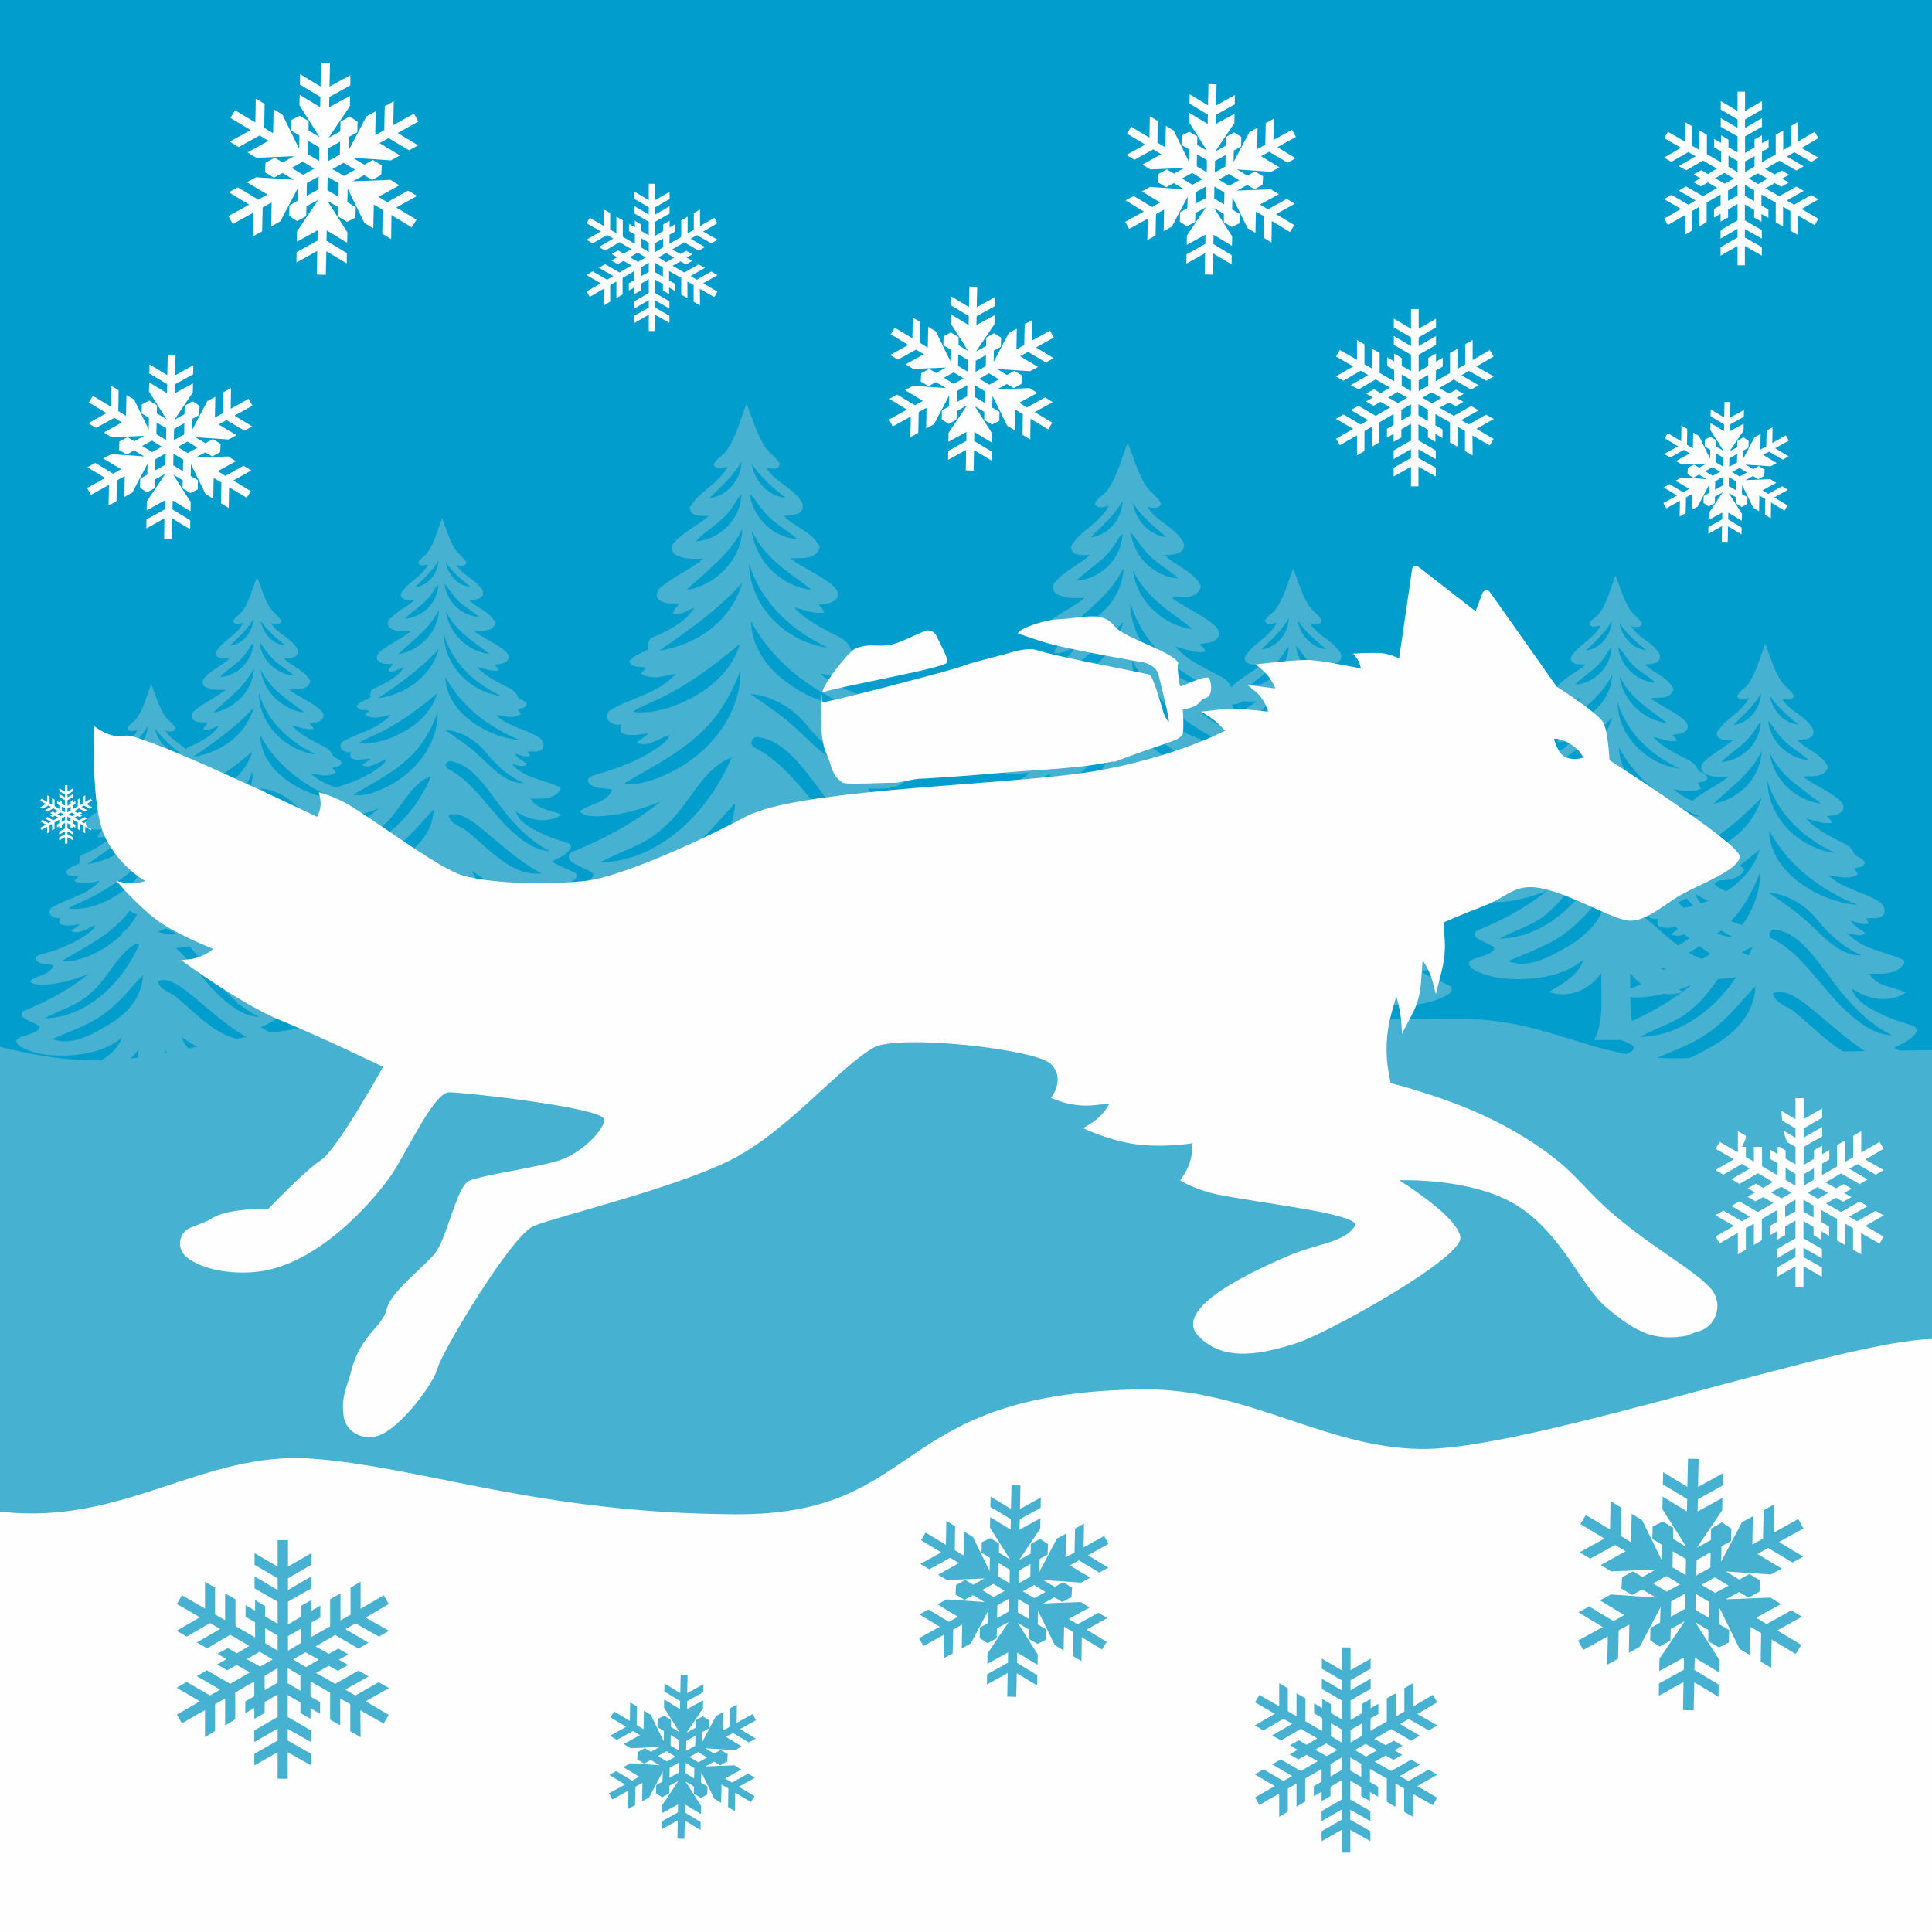 <?xml version="1.0" encoding="UTF-8"?>
<!DOCTYPE svg PUBLIC "-//W3C//DTD SVG 1.1//EN" "http://www.w3.org/Graphics/SVG/1.1/DTD/svg11.dtd">
<!-- Creator: CorelDRAW -->
<svg xmlns="http://www.w3.org/2000/svg" xml:space="preserve" width="1024px" height="1024px" version="1.1" style="shape-rendering:geometricPrecision; text-rendering:geometricPrecision; image-rendering:optimizeQuality; fill-rule:evenodd; clip-rule:evenodd"
viewBox="0 0 1024 1024"
 xmlns:xlink="http://www.w3.org/1999/xlink"
 xmlns:xodm="http://www.corel.com/coreldraw/odm/2003">
 <defs>
  <style type="text/css">
   <![CDATA[
    .fil6 {fill:#FEFEFE}
    .fil4 {fill:#FEFEFE}
    .fil0 {fill:#019DCD}
    .fil1 {fill:#47B1D1}
    .fil5 {fill:#FEFEFE;fill-rule:nonzero}
    .fil2 {fill:#FEFEFE;fill-rule:nonzero}
    .fil3 {fill:#47B1D1;fill-rule:nonzero}
   ]]>
  </style>
 </defs>
 <g id="Слой_x0020_1">
  <rect class="fil0" width="1024" height="1024"/>
  <path class="fil1" d="M0 554.84c65.54,16.54 85.64,0.62 151.4,-8.61 65.77,-9.23 113.12,-44.13 210.11,-33.25 100.58,11.28 270.43,30.28 405.76,26.94 56.15,-1.39 76.11,23.81 128.43,20.79 59.04,-3.41 83.27,-3.53 128.3,-4.13l0 467.42 -1024 0c0,-156.39 0,-312.78 0,-469.16z"/>
 </g>
 <g id="Слой_x0020_2">
  <path class="fil2" d="M376.93 143.9l-7.63 4.34 -3.3 -1.91 7.63 -4.34 -3.29 -1.9 -7.64 4.33 -6.24 -3.55 4.16 -2.35 2.95 1.65 3.38 -1.91 -3.03 -1.73 3.12 -1.74 -3.3 -1.91 -3.12 1.74 -4.34 -2.43 6.42 -3.73 7.64 4.42 3.29 -1.91 -7.54 -4.42 3.29 -1.91 7.64 4.34 3.3 -1.91 -7.64 -4.34 7.55 -4.42 -1.65 -2.86 -7.55 4.42 0 -8.85 -3.3 1.91 0 8.85 -3.29 1.91 0 -8.85 -3.39 1.91 0 8.85 -6.24 3.55 0.08 -4.77 2.95 -1.65 0 -3.9 -2.95 1.73 0 -3.55 -3.38 1.91 0 3.55 -4.25 2.52 0 -7.46 7.63 -4.34 0 -3.9 -7.63 4.42 0 -3.82 7.63 -4.42 0 -3.82 -7.63 4.42 0 -8.67 -3.39 0 0 8.67 -7.54 -4.42 0 3.82 7.54 4.42 0 3.82 -7.54 -4.42 0 3.9 7.54 4.34 0 7.2 -4.07 -2.34 0 -3.39 -3.3 -1.99 0 3.47 -3.12 -1.82 0 3.81 3.12 1.83 0 4.94 -6.42 -3.73 0 -8.76 -3.38 -1.91 0 8.76 -3.3 -1.91 0 -8.76 -3.3 -1.91 0 8.76 -7.55 -4.33 -1.64 2.86 7.54 4.34 -7.63 4.42 3.3 1.91 7.63 -4.42 3.3 1.91 -7.64 4.42 3.39 1.91 7.54 -4.43 6.25 3.65 -4.08 2.43 -2.95 -1.74 -3.38 1.91 2.95 1.73 -3.04 1.74 3.3 1.91 3.12 -1.74 4.25 2.43 -6.42 3.73 -7.63 -4.42 -3.3 1.91 7.64 4.42 -3.3 1.91 -7.63 -4.42 -3.3 1.91 7.63 4.42 -7.54 4.34 1.64 2.86 7.55 -4.34 0 8.85 3.3 -1.99 0 -8.77 3.3 -1.9 0 8.85 3.29 -2 0 -8.76 6.25 -3.65 0 4.86 -2.95 1.65 0 3.9 2.95 -1.73 0 3.56 3.38 -1.91 0 -3.56 4.25 -2.52 0 7.38 -7.63 4.42 0 3.82 7.63 -4.42 0 3.9 -7.63 4.34 0 3.82 7.63 -4.34 0 8.67 3.3 0 0 -8.67 7.64 4.34 0 -3.82 -7.64 -4.34 0 -3.82 7.64 4.34 0 -3.82 -7.64 -4.42 0 -7.12 4.17 2.35 0 3.47 3.29 1.91 0 -3.47 3.13 1.82 0 -3.82 -3.13 -1.82 0 -4.95 6.42 3.65 0 8.85 3.3 1.91 0 -8.85 3.3 1.9 0 8.85 3.38 1.91 -0.08 -8.76 7.63 4.34 1.65 -2.86 -7.55 -4.43 7.64 -4.34 -3.39 -1.91zm-29.67 -15.09l0 0 4.25 -2.43 0 4.68 -4.25 2.52 0 -4.77zm-7.46 -2.61l0 0 4.07 2.43 0 4.95 -4.07 -2.43 0 -4.95zm-1.65 12.58l0 0 -4.34 -2.43 4.17 -2.42 4.25 2.51 -4.08 2.34zm1.47 3.04l0 0 4.25 -2.51 0 4.77 -4.25 2.43 0 -4.69zm7.55 2.43l0 -4.94 4.17 2.42 0 4.95 -4.17 -2.43zm1.74 -7.81l0 0 4.08 -2.34 4.33 2.43 -4.16 2.43 -4.25 -2.52z"/>
  <path class="fil2" d="M787.65 219.78l-9.19 5.22 -3.97 -2.3 9.19 -5.22 -3.97 -2.3 -9.19 5.22 -7.52 -4.28 5.01 -2.82 3.55 1.99 4.08 -2.3 -3.66 -2.09 3.76 -2.09 -3.97 -2.3 -3.76 2.09 -5.22 -2.92 7.73 -4.49 9.19 5.32 3.97 -2.3 -9.09 -5.32 3.97 -2.3 9.19 5.22 3.97 -2.29 -9.19 -5.23 9.09 -5.32 -1.99 -3.45 -9.09 5.33 0 -10.66 -3.96 2.3 0 10.65 -3.97 2.3 0 -10.65 -4.08 2.3 0 10.65 -7.52 4.28 0.11 -5.74 3.55 -1.99 0 -4.7 -3.55 2.09 0 -4.28 -4.08 2.3 0 4.28 -5.11 3.03 0 -8.98 9.19 -5.23 0 -4.7 -9.19 5.33 0 -4.6 9.19 -5.32 0 -4.6 -9.19 5.33 0 -10.45 -4.08 0 0 10.45 -9.08 -5.33 0 4.6 9.08 5.32 0 4.6 -9.08 -5.33 0 4.7 9.08 5.23 0 8.67 -4.91 -2.82 0 -4.08 -3.97 -2.4 0 4.18 -3.76 -2.2 0 4.6 3.76 2.19 0 5.96 -7.72 -4.49 0 -10.55 -4.08 -2.3 0 10.55 -3.97 -2.3 0 -10.55 -3.96 -2.3 0 10.55 -9.09 -5.22 -1.99 3.45 9.09 5.22 -9.19 5.33 3.97 2.29 9.19 -5.32 3.97 2.29 -9.19 5.33 4.07 2.3 9.09 -5.33 7.52 4.39 -4.91 2.92 -3.55 -2.09 -4.08 2.3 3.55 2.09 -3.65 2.09 3.97 2.3 3.76 -2.09 5.12 2.92 -7.73 4.49 -9.2 -5.32 -3.96 2.29 9.19 5.33 -3.97 2.3 -9.19 -5.33 -3.97 2.3 9.19 5.33 -9.09 5.22 1.99 3.45 9.09 -5.23 0 10.66 3.96 -2.4 0 -10.55 3.97 -2.3 0 10.65 3.97 -2.4 0 -10.55 7.52 -4.38 0 5.84 -3.55 1.99 0 4.7 3.55 -2.09 0 4.28 4.07 -2.3 0 -4.28 5.12 -3.03 0 8.88 -9.19 5.33 0 4.59 9.19 -5.32 0 4.7 -9.19 5.22 0 4.6 9.19 -5.23 0 10.45 3.97 0 0 -10.45 9.19 5.23 0 -4.6 -9.19 -5.22 0 -4.6 9.19 5.22 0 -4.59 -9.19 -5.33 0 -8.56 5.01 2.82 0 4.17 3.97 2.3 0 -4.18 3.76 2.2 0 -4.6 -3.76 -2.19 0 -5.95 7.73 4.38 0 10.66 3.97 2.29 0 -10.65 3.97 2.3 0 10.65 4.07 2.3 -0.1 -10.55 9.19 5.22 1.99 -3.44 -9.09 -5.33 9.19 -5.22 -4.07 -2.3zm-35.72 -18.18l0 0 5.11 -2.92 0 5.64 -5.11 3.03 0 -5.75zm-8.99 -3.13l0 0 4.91 2.93 0 5.95 -4.91 -2.93 0 -5.95zm-1.98 15.15l0 0 -5.22 -2.93 5.01 -2.92 5.12 3.03 -4.91 2.82zm1.77 3.65l0 0 5.12 -3.03 0 5.75 -5.12 2.92 0 -5.64zm9.09 2.93l0 -5.96 5.01 2.93 0 5.95 -5.01 -2.92zm2.09 -9.4l0 0 4.91 -2.82 5.22 2.92 -5.01 2.92 -5.12 -3.02z"/>
  <path class="fil2" d="M959.89 103.38l-9 5.11 -3.88 -2.25 9 -5.11 -3.89 -2.25 -9 5.11 -7.36 -4.19 4.91 -2.77 3.48 1.95 3.98 -2.25 -3.58 -2.05 3.69 -2.04 -3.89 -2.25 -3.68 2.04 -5.11 -2.86 7.56 -4.39 9 5.21 3.89 -2.25 -8.9 -5.21 3.89 -2.25 8.99 5.11 3.89 -2.25 -9 -5.11 8.9 -5.22 -1.95 -3.37 -8.89 5.21 0 -10.43 -3.89 2.25 0 10.43 -3.88 2.25 0 -10.43 -3.99 2.25 0 10.43 -7.36 4.19 0.1 -5.62 3.48 -1.94 0 -4.61 -3.48 2.05 0 -4.19 -3.99 2.25 0 4.19 -5.01 2.96 0 -8.79 9 -5.11 0 -4.6 -9 5.21 0 -4.5 9 -5.21 0 -4.5 -9 5.21 0 -10.22 -3.99 0 0 10.22 -8.89 -5.21 0 4.5 8.89 5.21 0 4.5 -8.89 -5.21 0 4.6 8.89 5.11 0 8.49 -4.8 -2.76 0 -3.99 -3.89 -2.35 0 4.09 -3.68 -2.15 0 4.5 3.68 2.15 0 5.82 -7.56 -4.39 0 -10.33 -3.99 -2.25 0 10.33 -3.89 -2.25 0 -10.33 -3.88 -2.25 0 10.33 -8.9 -5.11 -1.94 3.37 8.89 5.11 -8.99 5.22 3.88 2.25 9 -5.22 3.89 2.25 -9 5.22 3.99 2.25 8.89 -5.22 7.36 4.3 -4.8 2.86 -3.48 -2.05 -3.99 2.25 3.48 2.05 -3.58 2.04 3.89 2.25 3.68 -2.04 5.01 2.86 -7.57 4.4 -9 -5.22 -3.88 2.25 9 5.22 -3.89 2.25 -9 -5.22 -3.88 2.25 8.99 5.22 -8.89 5.11 1.94 3.37 8.9 -5.11 0 10.43 3.88 -2.35 0 -10.33 3.89 -2.25 0 10.43 3.88 -2.35 0 -10.33 7.37 -4.29 0 5.72 -3.48 1.95 0 4.6 3.48 -2.05 0 4.2 3.98 -2.25 0 -4.2 5.01 -2.96 0 8.69 -8.99 5.21 0 4.5 8.99 -5.21 0 4.6 -8.99 5.11 0 4.5 8.99 -5.11 0 10.22 3.89 0 0 -10.22 9 5.11 0 -4.5 -9 -5.11 0 -4.5 9 5.11 0 -4.5 -9 -5.21 0 -8.39 4.91 2.77 0 4.09 3.88 2.25 0 -4.09 3.69 2.14 0 -4.5 -3.69 -2.14 0 -5.83 7.57 4.29 0 10.43 3.89 2.25 0 -10.43 3.88 2.25 0 10.43 3.99 2.25 -0.1 -10.33 8.99 5.12 1.95 -3.38 -8.9 -5.21 9 -5.12 -3.99 -2.24zm-34.97 -17.8l0 0 5.01 -2.86 0 5.52 -5.01 2.97 0 -5.63zm-8.79 -3.06l0 0 4.8 2.86 0 5.83 -4.8 -2.87 0 -5.82zm-1.94 14.82l0 0 -5.12 -2.86 4.91 -2.86 5.01 2.96 -4.8 2.76zm1.73 3.58l0 0 5.01 -2.96 0 5.62 -5.01 2.86 0 -5.52zm8.9 2.86l0 -5.82 4.91 2.86 0 5.83 -4.91 -2.87zm2.04 -9.2l0 0 4.81 -2.76 5.11 2.86 -4.9 2.87 -5.02 -2.97z"/>
  <path class="fil2" d="M47.53 434.59l-3.03 1.72 -1.31 -0.76 3.03 -1.72 -1.31 -0.75 -3.02 1.72 -2.48 -1.41 1.65 -0.93 1.17 0.65 1.34 -0.76 -1.2 -0.69 1.24 -0.68 -1.31 -0.76 -1.24 0.69 -1.72 -0.97 2.55 -1.48 3.02 1.76 1.31 -0.76 -2.99 -1.75 1.31 -0.76 3.02 1.72 1.31 -0.76 -3.03 -1.72 3 -1.75 -0.66 -1.14 -2.99 1.76 0 -3.51 -1.31 0.75 0 3.51 -1.31 0.76 0 -3.51 -1.34 0.76 0 3.51 -2.48 1.41 0.04 -1.89 1.17 -0.66 0 -1.55 -1.17 0.69 0 -1.41 -1.35 0.76 0 1.41 -1.68 1 0 -2.96 3.03 -1.72 0 -1.55 -3.03 1.75 0 -1.51 3.03 -1.76 0 -1.51 -3.03 1.75 0 -3.44 -1.35 0 0 3.44 -2.99 -1.75 0 1.51 2.99 1.76 0 1.51 -2.99 -1.75 0 1.55 2.99 1.72 0 2.85 -1.61 -0.93 0 -1.34 -1.31 -0.79 0 1.38 -1.24 -0.73 0 1.52 1.24 0.72 0 1.96 -2.55 -1.48 0 -3.47 -1.34 -0.76 0 3.48 -1.31 -0.76 0 -3.48 -1.31 -0.75 0 3.47 -2.99 -1.72 -0.65 1.14 2.99 1.72 -3.03 1.75 1.31 0.76 3.03 -1.76 1.31 0.76 -3.03 1.76 1.34 0.75 2.99 -1.75 2.48 1.44 -1.62 0.97 -1.17 -0.69 -1.34 0.76 1.17 0.69 -1.2 0.68 1.31 0.76 1.23 -0.69 1.69 0.97 -2.55 1.48 -3.03 -1.76 -1.3 0.76 3.03 1.75 -1.31 0.76 -3.03 -1.75 -1.31 0.75 3.03 1.76 -2.99 1.72 0.65 1.14 2.99 -1.73 0 3.51 1.31 -0.79 0 -3.47 1.31 -0.76 0 3.51 1.31 -0.79 0 -3.48 2.48 -1.44 0 1.92 -1.17 0.66 0 1.55 1.17 -0.69 0 1.41 1.34 -0.76 0 -1.41 1.68 -1 0 2.93 -3.02 1.76 0 1.51 3.02 -1.76 0 1.55 -3.02 1.72 0 1.52 3.02 -1.72 0 3.44 1.31 0 0 -3.44 3.03 1.72 0 -1.52 -3.03 -1.72 0 -1.51 3.03 1.72 0 -1.51 -3.03 -1.76 0 -2.82 1.66 0.93 0 1.37 1.3 0.76 0 -1.38 1.24 0.73 0 -1.52 -1.24 -0.72 0 -1.96 2.55 1.44 0 3.51 1.31 0.76 0 -3.51 1.31 0.76 0 3.51 1.34 0.75 -0.03 -3.47 3.02 1.72 0.66 -1.14 -3 -1.75 3.03 -1.72 -1.34 -0.76zm-11.77 -5.99l0 0 1.68 -0.96 0 1.86 -1.68 0.99 0 -1.89zm-2.96 -1.03l0 0 1.61 0.96 0 1.96 -1.61 -0.96 0 -1.96zm-0.66 4.99l0 0 -1.72 -0.96 1.66 -0.97 1.68 1 -1.62 0.93zm0.59 1.2l0 0 1.68 -0.99 0 1.89 -1.68 0.96 0 -1.86zm2.99 0.97l0 -1.96 1.66 0.96 0 1.96 -1.66 -0.96zm0.69 -3.1l0 0 1.62 -0.93 1.72 0.96 -1.65 0.97 -1.69 -1z"/>
  <path class="fil2" d="M138.94 122.62l0.28 -12.69 4.75 -2.63 -0.2 12.69 4.82 -2.71 9.31 -17.63 -0.22 6.82 -4.27 2.39 -0.14 5.56 4.21 2.76 4.83 -2.63 0.14 -5.24 6.26 -3.42 -11.3 16.76 -0.06 5.47 11 -6.06 -0.06 5.48 -11.08 6.13 -0.07 5.47 11.01 -6.13 -0.21 12.53 4.76 0.14 0.28 -12.53 10.81 6.47 0.06 -5.47 -10.8 -6.55 0.14 -5.47 10.8 6.55 0.15 -5.55 -10.68 -16.78 5.8 3.47 -0.06 4.92 4.76 2.84 4.44 -2.23 0.14 -5.55 -4.45 -2.61 0.22 -7.14 8.85 18.14 4.69 2.84 0.28 -12.61 4.69 2.76 -0.2 12.69 4.68 2.84 0.2 -12.69 10.73 6.48 2.52 -4.06 -10.72 -6.47 11.01 -6.13 -4.69 -2.85 -11.09 6.14 -4.68 -2.84 11.08 -6.06 -4.69 -2.92 -19.98 0.77 6.02 -3.27 4.21 2.53 4.83 -2.63 0.3 -5.08 -4.76 -2.84 -4.51 2.47 -6.04 -3.63 20.14 1.37 4.83 -2.63 -10.88 -6.55 4.83 -2.63 10.88 6.47 4.75 -2.63 -10.8 -6.55 10.93 -6.06 -2.31 -4.19 -10.93 6.05 0.2 -12.6 -4.75 2.63 -0.28 12.68 -4.75 2.64 0.2 -12.61 -4.83 2.63 -9.3 17.63 0.13 -6.82 4.28 -2.39 0.14 -5.56 -4.21 -2.76 -4.83 2.71 -0.14 5.16 -6.18 3.42 11.3 -16.76 0.06 -5.47 -11.08 6.06 0.14 -5.48 11.08 -6.13 0.07 -5.48 -11.09 6.14 0.28 -12.53 -4.75 -0.06 -0.29 12.53 -10.8 -6.56 -0.14 5.48 10.88 6.55 -0.15 5.47 -10.8 -6.55 -0.14 5.55 10.67 16.86 -5.87 -3.55 0.06 -4.92 -4.69 -2.84 -4.51 2.23 -0.14 5.55 4.45 2.69 -0.14 7.05 -8.85 -18.13 -4.69 -2.84 -0.28 12.69 -4.69 -2.84 0.2 -12.69 -4.68 -2.84 -0.21 12.69 -10.8 -6.48 -2.45 4.05 10.73 6.48 -11.09 6.13 4.77 2.84 11.08 -6.13 4.69 2.84 -11.08 6.14 4.68 2.84 19.9 -0.85 -5.94 3.35 -4.2 -2.53 -4.91 2.63 -0.31 5.08 4.77 2.84 4.51 -2.47 6.12 3.63 -20.14 -1.38 -4.84 2.64 10.89 6.55 -4.83 2.71 -10.89 -6.55 -4.75 2.63 10.81 6.55 -11.01 6.06 2.31 4.19 11.01 -6.05 -0.28 12.6 4.83 -2.63zm40.6 -25.41l0 0 -0.14 7.06 -5.87 -3.47 0.14 -7.14 5.87 3.55zm8.71 -7.24l0 0 -5.94 3.27 -6.12 -3.63 5.94 -3.35 6.12 3.71zm-14.23 -11.38l0 0 6.25 -3.5 -0.14 6.82 -6.25 3.5 0.14 -6.82zm-4.76 -0.46l0 0 -0.14 7.14 -5.88 -3.47 0.14 -7.14 5.88 3.47zm-8.7 7.56l0 0 6.04 3.71 -5.94 3.27 -6.12 -3.71 6.02 -3.27zm8.35 7.83l0 0 -0.14 6.82 -6.26 3.5 0.14 -6.82 6.26 -3.5z"/>
  <path class="fil2" d="M61.73 265.69l0.25 -11.04 4.13 -2.29 -0.17 11.04 4.2 -2.36 8.1 -15.34 -0.19 5.94 -3.72 2.07 -0.12 4.84 3.66 2.4 4.21 -2.29 0.12 -4.55 5.45 -2.99 -9.83 14.6 -0.06 4.76 9.58 -5.27 -0.05 4.76 -9.65 5.34 -0.06 4.77 9.58 -5.35 -0.17 10.91 4.14 0.13 0.24 -10.91 9.41 5.63 0.05 -4.76 -9.4 -5.7 0.12 -4.77 9.41 5.71 0.12 -4.84 -9.29 -14.6 5.05 3.02 -0.06 4.28 4.15 2.47 3.86 -1.94 0.13 -4.83 -3.88 -2.27 0.19 -6.21 7.71 15.78 4.08 2.48 0.24 -10.98 4.08 2.4 -0.17 11.05 4.08 2.47 0.17 -11.04 9.34 5.63 2.2 -3.53 -9.34 -5.63 9.58 -5.34 -4.08 -2.48 -9.65 5.35 -4.08 -2.48 9.65 -5.27 -4.08 -2.54 -17.39 0.67 5.24 -2.85 3.66 2.2 4.21 -2.29 0.26 -4.42 -4.15 -2.47 -3.93 2.15 -5.25 -3.16 17.53 1.19 4.21 -2.29 -9.47 -5.7 4.2 -2.29 9.47 5.63 4.14 -2.28 -9.4 -5.71 9.51 -5.27 -2.02 -3.66 -9.51 5.28 0.18 -10.98 -4.14 2.29 -0.24 11.05 -4.14 2.29 0.18 -10.98 -4.21 2.29 -8.1 15.35 0.12 -5.94 3.72 -2.08 0.13 -4.83 -3.66 -2.41 -4.21 2.36 -0.12 4.49 -5.38 2.98 9.83 -14.59 0.05 -4.76 -9.64 5.27 0.12 -4.76 9.65 -5.35 0.06 -4.76 -9.65 5.34 0.24 -10.91 -4.14 -0.05 -0.25 10.9 -9.4 -5.7 -0.12 4.77 9.47 5.7 -0.13 4.76 -9.4 -5.7 -0.12 4.83 9.29 14.68 -5.12 -3.09 0.06 -4.28 -4.08 -2.48 -3.93 1.95 -0.13 4.83 3.88 2.34 -0.12 6.14 -7.71 -15.79 -4.08 -2.47 -0.25 11.05 -4.08 -2.48 0.18 -11.04 -4.08 -2.48 -0.18 11.05 -9.4 -5.64 -2.13 3.53 9.34 5.63 -9.65 5.35 4.15 2.47 9.65 -5.34 4.07 2.47 -9.64 5.34 4.08 2.48 17.32 -0.74 -5.17 2.91 -3.67 -2.2 -4.27 2.29 -0.26 4.42 4.15 2.48 3.93 -2.16 5.32 3.16 -17.54 -1.19 -4.2 2.29 9.47 5.7 -4.2 2.36 -9.47 -5.7 -4.14 2.29 9.4 5.7 -9.58 5.28 2.01 3.65 9.58 -5.27 -0.24 10.97 4.2 -2.29zm35.35 -22.12l0 0 -0.12 6.15 -5.11 -3.03 0.12 -6.21 5.11 3.09zm7.58 -6.3l0 0 -5.17 2.84 -5.32 -3.16 5.16 -2.91 5.33 3.23zm-12.38 -9.91l0 0 5.44 -3.05 -0.12 5.94 -5.45 3.05 0.13 -5.94zm-4.15 -0.4l0 0 -0.12 6.22 -5.12 -3.03 0.13 -6.21 5.11 3.02zm-7.57 6.58l0 0 5.25 3.23 -5.17 2.85 -5.32 -3.24 5.24 -2.84zm7.26 6.81l0 0 -0.12 5.94 -5.44 3.05 0.12 -5.93 5.44 -3.06z"/>
  <path class="fil2" d="M893.43 272.01l0.18 -8.38 3.14 -1.74 -0.14 8.38 3.19 -1.79 6.15 -11.65 -0.14 4.51 -2.83 1.58 -0.09 3.67 2.78 1.82 3.19 -1.74 0.1 -3.45 4.13 -2.27 -7.46 11.07 -0.05 3.62 7.27 -4 -0.04 3.61 -7.32 4.05 -0.04 3.62 7.27 -4.06 -0.14 8.28 3.15 0.09 0.18 -8.27 7.14 4.27 0.04 -3.61 -7.13 -4.33 0.09 -3.61 7.13 4.33 0.1 -3.67 -7.05 -11.08 3.83 2.29 -0.04 3.25 3.14 1.88 2.93 -1.48 0.1 -3.67 -2.94 -1.72 0.14 -4.71 5.85 11.98 3.09 1.87 0.19 -8.32 3.09 1.82 -0.13 8.38 3.1 1.88 0.13 -8.38 7.08 4.27 1.67 -2.67 -7.08 -4.28 7.27 -4.05 -3.1 -1.88 -7.32 4.06 -3.09 -1.88 7.32 -4 -3.1 -1.93 -13.19 0.51 3.97 -2.16 2.78 1.67 3.19 -1.74 0.2 -3.35 -3.15 -1.88 -2.98 1.63 -3.99 -2.4 13.31 0.91 3.19 -1.74 -7.19 -4.32 3.19 -1.74 7.19 4.27 3.14 -1.73 -7.14 -4.33 7.22 -4 -1.53 -2.77 -7.21 4 0.13 -8.33 -3.14 1.74 -0.18 8.38 -3.14 1.73 0.13 -8.32 -3.19 1.73 -6.15 11.65 0.1 -4.51 2.82 -1.58 0.1 -3.66 -2.79 -1.83 -3.19 1.79 -0.09 3.41 -4.08 2.26 7.46 -11.07 0.04 -3.61 -7.32 4 0.09 -3.62 7.32 -4.05 0.05 -3.62 -7.32 4.06 0.18 -8.28 -3.14 -0.04 -0.19 8.27 -7.13 -4.32 -0.1 3.61 7.19 4.33 -0.09 3.61 -7.14 -4.32 -0.09 3.66 7.05 11.14 -3.88 -2.35 0.04 -3.25 -3.1 -1.87 -2.98 1.47 -0.09 3.67 2.94 1.77 -0.1 4.66 -5.84 -11.97 -3.1 -1.88 -0.18 8.38 -3.1 -1.88 0.13 -8.38 -3.09 -1.87 -0.13 8.38 -7.14 -4.28 -1.61 2.68 7.08 4.27 -7.32 4.06 3.15 1.87 7.32 -4.05 3.09 1.87 -7.32 4.06 3.1 1.87 13.14 -0.56 -3.92 2.21 -2.78 -1.66 -3.25 1.73 -0.19 3.36 3.14 1.87 2.98 -1.63 4.04 2.4 -13.3 -0.91 -3.19 1.74 7.19 4.33 -3.2 1.79 -7.18 -4.33 -3.14 1.74 7.14 4.32 -7.27 4 1.52 2.78 7.27 -4 -0.18 8.32 3.19 -1.73zm26.81 -16.79l0 0 -0.09 4.66 -3.88 -2.29 0.09 -4.71 3.88 2.34zm5.75 -4.78l0 0 -3.92 2.16 -4.04 -2.4 3.92 -2.21 4.04 2.45zm-9.39 -7.51l0 0 4.13 -2.32 -0.1 4.51 -4.13 2.31 0.1 -4.5zm-3.15 -0.31l0 0 -0.09 4.72 -3.88 -2.3 0.09 -4.71 3.88 2.29zm-5.74 4.99l0 0 3.98 2.45 -3.92 2.16 -4.04 -2.45 3.98 -2.16zm5.51 5.17l0 0 -0.09 4.51 -4.13 2.31 0.09 -4.5 4.13 -2.32z"/>
  <path class="fil2" d="M486.7 229.42l0.24 -11.02 4.13 -2.28 -0.18 11.01 4.19 -2.35 8.08 -15.3 -0.19 5.92 -3.71 2.07 -0.12 4.82 3.65 2.4 4.19 -2.28 0.13 -4.54 5.43 -2.98 -9.8 14.55 -0.06 4.75 9.55 -5.26 -0.05 4.75 -9.62 5.33 -0.06 4.75 9.55 -5.33 -0.17 10.87 4.13 0.13 0.24 -10.88 9.38 5.62 0.05 -4.75 -9.37 -5.68 0.12 -4.75 9.38 5.68 0.12 -4.81 -9.26 -14.57 5.03 3.02 -0.06 4.26 4.14 2.47 3.85 -1.94 0.12 -4.82 -3.86 -2.26 0.19 -6.19 7.69 15.74 4.06 2.46 0.25 -10.94 4.06 2.4 -0.17 11.01 4.07 2.47 0.17 -11.02 9.31 5.62 2.19 -3.52 -9.3 -5.61 9.55 -5.33 -4.07 -2.47 -9.62 5.33 -4.07 -2.47 9.62 -5.25 -4.07 -2.54 -17.34 0.67 5.23 -2.84 3.65 2.2 4.19 -2.29 0.26 -4.4 -4.13 -2.47 -3.92 2.15 -5.24 -3.16 17.48 1.19 4.2 -2.28 -9.45 -5.69 4.19 -2.28 9.45 5.62 4.12 -2.28 -9.37 -5.69 9.48 -5.26 -2.01 -3.64 -9.48 5.26 0.18 -10.95 -4.13 2.29 -0.24 11.01 -4.13 2.28 0.18 -10.94 -4.19 2.28 -8.08 15.3 0.12 -5.92 3.71 -2.07 0.13 -4.82 -3.66 -2.4 -4.19 2.35 -0.13 4.48 -5.36 2.97 9.81 -14.55 0.05 -4.75 -9.62 5.26 0.13 -4.75 9.61 -5.32 0.06 -4.75 -9.62 5.32 0.24 -10.87 -4.13 -0.06 -0.24 10.88 -9.38 -5.69 -0.12 4.75 9.44 5.69 -0.12 4.74 -9.37 -5.68 -0.13 4.82 9.26 14.63 -5.1 -3.08 0.06 -4.27 -4.07 -2.47 -3.92 1.94 -0.12 4.82 3.86 2.33 -0.12 6.13 -7.68 -15.74 -4.07 -2.47 -0.25 11.01 -4.06 -2.46 0.17 -11.02 -4.06 -2.46 -0.18 11.01 -9.38 -5.62 -2.12 3.52 9.31 5.62 -9.62 5.32 4.13 2.47 9.62 -5.33 4.07 2.47 -9.62 5.33 4.07 2.46 17.27 -0.73 -5.15 2.9 -3.66 -2.19 -4.26 2.28 -0.26 4.41 4.14 2.46 3.91 -2.14 5.31 3.15 -17.48 -1.19 -4.19 2.28 9.44 5.69 -4.19 2.35 -9.45 -5.69 -4.12 2.29 9.38 5.68 -9.55 5.26 2 3.64 9.55 -5.25 -0.24 10.94 4.19 -2.28zm35.24 -22.06l0 0 -0.12 6.13 -5.1 -3.02 0.12 -6.19 5.1 3.08zm7.56 -6.28l0 0 -5.16 2.83 -5.31 -3.15 5.16 -2.9 5.31 3.22zm-12.35 -9.88l0 0 5.43 -3.04 -0.12 5.92 -5.43 3.04 0.12 -5.92zm-4.13 -0.4l0 0 -0.12 6.2 -5.1 -3.02 0.12 -6.19 5.1 3.01zm-7.55 6.56l0 0 5.24 3.22 -5.16 2.84 -5.3 -3.22 5.22 -2.84zm7.24 6.79l0 0 -0.12 5.92 -5.43 3.05 0.13 -5.92 5.42 -3.05z"/>
  <path class="fil2" d="M612.46 124.86l0.25 -11.41 4.27 -2.36 -0.18 11.4 4.34 -2.43 8.37 -15.85 -0.2 6.13 -3.84 2.15 -0.13 4.99 3.78 2.48 4.34 -2.36 0.13 -4.71 5.63 -3.08 -10.16 15.07 -0.05 4.92 9.89 -5.45 -0.06 4.92 -9.96 5.52 -0.06 4.92 9.89 -5.52 -0.18 11.26 4.28 0.13 0.25 -11.26 9.71 5.82 0.06 -4.92 -9.71 -5.89 0.13 -4.92 9.71 5.89 0.13 -4.99 -9.6 -15.08 5.22 3.12 -0.06 4.42 4.28 2.55 3.99 -2 0.13 -4.99 -4 -2.34 0.19 -6.42 7.96 16.3 4.21 2.55 0.26 -11.33 4.21 2.48 -0.18 11.41 4.21 2.55 0.18 -11.4 9.64 5.82 2.27 -3.65 -9.64 -5.81 9.89 -5.52 -4.21 -2.56 -9.96 5.52 -4.22 -2.55 9.97 -5.45 -4.21 -2.62 -17.96 0.69 5.4 -2.94 3.79 2.27 4.34 -2.36 0.27 -4.56 -4.28 -2.56 -4.06 2.22 -5.42 -3.26 18.1 1.23 4.34 -2.36 -9.78 -5.89 4.34 -2.37 9.78 5.82 4.27 -2.36 -9.7 -5.89 9.82 -5.45 -2.08 -3.77 -9.82 5.45 0.18 -11.34 -4.27 2.37 -0.25 11.4 -4.27 2.37 0.18 -11.34 -4.34 2.37 -8.37 15.84 0.13 -6.13 3.84 -2.15 0.13 -4.99 -3.79 -2.48 -4.34 2.44 -0.13 4.63 -5.55 3.08 10.15 -15.07 0.06 -4.92 -9.96 5.45 0.12 -4.92 9.97 -5.52 0.05 -4.92 -9.96 5.52 0.25 -11.26 -4.27 -0.06 -0.26 11.26 -9.71 -5.89 -0.12 4.92 9.78 5.89 -0.13 4.92 -9.71 -5.89 -0.13 4.99 9.59 15.16 -5.28 -3.2 0.06 -4.42 -4.21 -2.55 -4.06 2.01 -0.13 4.99 4 2.41 -0.13 6.34 -7.95 -16.3 -4.22 -2.55 -0.25 11.4 -4.21 -2.55 0.18 -11.41 -4.21 -2.55 -0.19 11.41 -9.7 -5.82 -2.2 3.64 9.64 5.82 -9.97 5.51 4.29 2.56 9.96 -5.52 4.21 2.56 -9.96 5.51 4.21 2.55 17.89 -0.76 -5.34 3.01 -3.78 -2.27 -4.41 2.37 -0.28 4.56 4.29 2.55 4.05 -2.22 5.5 3.26 -18.11 -1.23 -4.34 2.37 9.78 5.89 -4.34 2.43 -9.78 -5.89 -4.27 2.37 9.71 5.89 -9.89 5.44 2.08 3.77 9.89 -5.44 -0.25 11.33 4.34 -2.36zm36.5 -22.84l0 0 -0.13 6.34 -5.28 -3.12 0.13 -6.42 5.28 3.2zm7.82 -6.51l0 0 -5.34 2.93 -5.5 -3.26 5.34 -3.01 5.5 3.34zm-12.79 -10.23l0 0 5.63 -3.15 -0.13 6.13 -5.62 3.15 0.12 -6.13zm-4.28 -0.42l0 0 -0.12 6.42 -5.28 -3.12 0.12 -6.42 5.28 3.12zm-7.82 6.8l0 0 5.43 3.33 -5.34 2.94 -5.49 -3.34 5.4 -2.93zm7.51 7.03l0 0 -0.13 6.13 -5.62 3.16 0.13 -6.14 5.62 -3.15z"/>
  <path class="fil2" d="M994.08 641.74l-9.8 5.57 -4.23 -2.45 9.8 -5.57 -4.23 -2.45 -9.81 5.57 -8.02 -4.57 5.35 -3.01 3.79 2.12 4.34 -2.45 -3.9 -2.23 4.01 -2.23 -4.23 -2.45 -4.01 2.23 -5.57 -3.12 8.24 -4.79 9.81 5.68 4.23 -2.45 -9.69 -5.68 4.23 -2.45 9.8 5.57 4.24 -2.45 -9.81 -5.57 9.7 -5.68 -2.12 -3.68 -9.69 5.68 0 -11.36 -4.24 2.45 0 11.36 -4.23 2.45 0 -11.36 -4.34 2.45 0 11.37 -8.03 4.56 0.12 -6.12 3.78 -2.12 0 -5.01 -3.78 2.22 0 -4.56 -4.35 2.45 0 4.56 -5.46 3.23 0 -9.58 9.81 -5.57 0 -5.01 -9.81 5.68 0 -4.9 9.81 -5.68 0 -4.9 -9.81 5.68 0 -11.14 -4.34 0 0 11.14 -9.69 -5.68 0 4.9 9.69 5.68 0 4.9 -9.69 -5.68 0 5.01 9.69 5.57 0 9.25 -5.24 -3.01 0 -4.34 -4.23 -2.56 0 4.45 -4.01 -2.34 0 4.9 4.01 2.34 0 6.36 -8.25 -4.8 0 -11.25 -4.34 -2.45 0 11.25 -4.23 -2.45 0 -11.25 -4.24 -2.45 0 11.25 -9.69 -5.57 -2.12 3.68 9.7 5.57 -9.81 5.68 4.24 2.45 9.8 -5.68 4.23 2.45 -9.8 5.68 4.34 2.45 9.7 -5.68 8.02 4.68 -5.24 3.12 -3.79 -2.23 -4.34 2.45 3.79 2.23 -3.9 2.23 4.23 2.45 4.01 -2.23 5.46 3.12 -8.24 4.79 -9.81 -5.68 -4.23 2.45 9.8 5.68 -4.23 2.45 -9.8 -5.68 -4.24 2.45 9.81 5.68 -9.7 5.57 2.12 3.68 9.69 -5.57 0 11.36 4.24 -2.56 0 -11.25 4.23 -2.45 0 11.36 4.23 -2.56 0 -11.25 8.02 -4.68 0 6.24 -3.78 2.11 0 5.02 3.78 -2.23 0 4.57 4.35 -2.46 0 -4.56 5.46 -3.23 0 9.46 -9.81 5.69 0 4.9 9.81 -5.68 0 5.01 -9.81 5.57 0 4.9 9.81 -5.57 0 11.14 4.23 0 0 -11.14 9.8 5.57 0 -4.9 -9.8 -5.57 0 -4.9 9.8 5.57 0 -4.9 -9.8 -5.69 0 -9.13 5.35 3.01 0 4.45 4.23 2.46 0 -4.46 4.01 2.34 0 -4.9 -4.01 -2.34 0 -6.35 8.25 4.68 0 11.36 4.23 2.45 0 -11.36 4.23 2.45 0 11.36 4.35 2.45 -0.11 -11.25 9.8 5.57 2.12 -3.68 -9.7 -5.68 9.81 -5.57 -4.35 -2.45zm-38.1 -19.38l0 0 5.46 -3.12 0 6.01 -5.46 3.23 0 -6.12zm-9.58 -3.34l0 0 5.24 3.12 0 6.34 -5.24 -3.12 0 -6.34zm-2.12 16.15l0 0 -5.57 -3.12 5.35 -3.12 5.46 3.23 -5.24 3.01zm1.9 3.9l0 0 5.46 -3.23 0 6.12 -5.46 3.12 0 -6.01zm9.69 3.12l0 -6.35 5.35 3.12 0 6.35 -5.35 -3.12zm2.23 -10.03l0 0 5.23 -3.01 5.58 3.12 -5.35 3.12 -5.46 -3.23z"/>
 </g>
 <g id="Слой_x0020_3">
  <path class="fil3" d="M83.56 520.06c1.46,5.33 7.23,5.7 10.49,8.99 11.83,9.58 23.42,23.54 38.86,21.77 -12.77,-6.5 -23.48,-17.32 -35.03,-26.32 -4.24,-2.92 -9.35,-6.5 -14.32,-4.44zm-25.76 15.3c-9.09,7.52 -19.89,10.82 -30.09,15.37 9,3.46 18.6,-1.07 26.79,-5.84 9.72,-5.21 20.7,-13.77 21.21,-28.06 -5.85,6.34 -11.39,13.18 -17.91,18.53zm-9.69 -9.15c-7.14,6.99 -16.36,8.96 -24.5,13.51 21.42,-0.28 41.21,-17.77 50.79,-40.51 -11.68,4.28 -16.64,19.19 -26.29,27zm34.93 -30.89c14.65,7.12 23.29,24.31 35.99,34.88 5.36,4.68 11.58,8.6 18.33,8.74 -11.96,-5.66 -21.49,-16.71 -29.76,-28.39 -6.25,-8.12 -13.01,-17.79 -22.71,-19.14 -2.04,-0.78 -4.1,2.41 -1.85,3.91zm-1.35 -20.65c5.54,4.02 11.31,7.65 16.52,12.34 7.71,6.84 15.1,16.3 25.45,15.95 -7.89,-3.18 -14.62,-9.3 -20.4,-16.41 -5.74,-6.97 -13.5,-11.1 -21.57,-11.88zm-14.92 10.54c-9.56,11.09 -22.09,16.92 -33.73,23.94 3.46,0.92 7.07,-0.24 10.48,-1.15 10.65,-3.62 20.98,-10.44 27.89,-21.13 3.85,-6.04 6.54,-13.46 6.38,-21.2 -2.8,7.14 -6.3,14 -11.02,19.54zm-24.35 -6.86c-2.05,1.11 -4.35,1.66 -6.18,3.3 9.78,0.94 19.53,-2.96 28.01,-8.66 5.73,-4.1 11.09,-9.87 13.34,-17.68 -10.93,9.3 -22.5,17.68 -35.17,23.04zm39.47 -31.73c0.1,7.68 3.96,14.4 8.66,19.19 8.74,8.6 19.91,13.26 31.05,14.46 -15.44,-6.45 -30.55,-16.71 -39.71,-33.65zm-35.47 11.36c13.1,-1.93 27.46,-10.28 32.11,-26.28 -9.55,10.71 -20.91,18.49 -32.11,26.28zm34.66 -33.8c0.5,18.66 16.36,31.01 30.45,32.61 -12.86,-6.05 -25.49,-16.29 -30.45,-32.61zm1.06 -12.52c1.71,13.1 12.87,21.8 23.19,22.88 -8.32,-6.6 -18.07,-11.9 -23.19,-22.88zm-25.17 22.97c9.99,-1.63 21.01,-10.49 21.58,-23.7 -5.1,10.47 -14.07,16.26 -21.58,23.7zm17.58 -31.96c-3.77,5.77 -9.64,8.42 -14.09,13.14 8.11,-0.47 17.19,-7.37 17.71,-18 -1.59,1.07 -2.26,3.41 -3.62,4.86zm6.86 -5.34c1.25,10.36 10.12,17.11 18.27,17.58 -4.02,-3.68 -8.93,-5.96 -12.56,-10.34 -2.08,-2.21 -3.58,-5.1 -5.71,-7.24zm0.74 -11.46c1.19,7.23 7.05,12.71 12.99,13.08 -4.69,-3.8 -9.42,-7.67 -12.99,-13.08zm-16.33 13.26c6.13,-0.68 12.07,-6.38 12.41,-14.16 -3.28,5.76 -8.03,9.77 -12.41,14.16zm6.54 -18.31c3.81,-5.2 5.35,-12.09 7.83,-18.23 2.05,5.36 3.7,11.04 6.54,15.89 1.65,2.98 4.56,4.47 6.27,7.3 -0.29,2.78 -3.69,1.91 -5.32,1.46 3.67,6.11 10.7,7.63 14.09,13.98 0.89,4.75 -4.71,4.5 -7.25,4.75 4.31,4.45 10.95,5.93 13.91,12.02 -1.42,5.36 -7.64,3.94 -11.32,4.42 5.02,3.76 10.72,6.03 15.71,9.87 1.29,1.15 3.29,2.92 2.37,5.14 -1.69,2.69 -4.8,2.4 -7.28,2.84 0.8,0.91 1.91,1.6 2.21,2.98 -3.94,0.74 -7.72,-1.09 -11.53,-1.9 3.76,4.37 8.75,6.79 13.43,9.37 2.94,1.71 6.8,2.6 8.27,6.56 1.3,1.71 3.85,1.64 4.74,3.91 -0.58,2.37 -3.23,2 -4.83,2.62 0.6,0.82 1.18,1.67 1.69,2.58 -3.89,2.71 -8.98,1.03 -13.27,0.46 6.6,6.28 15.41,7.28 22.75,11.84 1.91,0.97 3.64,4.24 1.83,6.34 -2.17,1.92 -5.14,0.86 -7.65,1.31 0.44,0.74 0.9,1.47 1.33,2.22 -2.78,0.84 -5.53,-0.47 -8.2,-1.26 1.47,2.86 4.42,3.73 6.54,5.71 -2.34,1.96 -5.47,0.2 -8.08,-0.04 6.81,7.45 16.47,8.04 24.72,11.83 0.83,0.32 1.41,1.54 0.58,2.31 -3.98,4.99 -10.22,4.04 -15.42,4.15 3.73,6.1 11.03,5.74 16.42,8.52 -7.37,4.86 -17.11,3.05 -24.24,-1.84 1.13,3.98 4.25,6.32 7.15,8.23 6.34,3.9 13.21,6.36 20.09,8.42 1.2,0.28 2.69,1.81 1.63,3.33 -2.54,3.49 -6.38,4.88 -9.82,6.62 4.01,2.53 8.41,3.9 12.51,6.1 1.72,0.85 0.72,3.12 -0.59,3.71 -6.96,4.28 -14.97,5.12 -22.66,5.04 -10.92,-0.11 -22.19,-2.63 -31.48,-9.92 3.28,8.4 10.75,12.02 17.03,16.26 -9.14,3.33 -19.4,-0.92 -25.78,-9.26 0.38,9.09 -0.65,18.48 1.59,27.31 0.49,1.89 1.32,3.81 2.4,5.45l-21.6 0c5.25,-9.38 3.15,-22.02 3.59,-32.81 -6.07,8.81 -16.53,12.55 -25.59,9.36 6.23,-4.09 13.92,-7.37 16.96,-15.85 -7.41,6.19 -16.47,8.43 -25.29,9.28 -9.55,0.68 -19.56,0.45 -28.42,-4.42 -1.27,-0.57 -3.2,-2.69 -1.71,-4.2 3.46,-2.06 7.6,-2.09 10.92,-4.6 0.68,-0.43 1.32,-1.77 0.36,-2.31 -2.66,-1.88 -5.88,-2.42 -8.38,-4.65 -0.96,-0.82 -0.67,-2.69 0.39,-3.19 12.02,-4.84 23.87,-11.06 34.44,-19.57 -7.77,3.07 -15.83,5.38 -24.03,5.67 -2.4,-0.08 -5.22,0.17 -7.11,-1.91 3.89,-3.25 10.26,-2.94 12.55,-8.38 -2.98,-0.93 -6.64,0.09 -9.1,-2.67 -1.17,-1.47 0.81,-2.63 1.85,-2.84 9.38,-2.77 18.94,-5.9 27.04,-12.53 0.9,-0.82 2.04,-1.61 2.18,-3.12 -4.02,1.28 -8.58,5.27 -12.63,2.92 1.51,-1.22 3.22,-2.07 4.6,-3.53 -3.25,0.33 -6.64,1.32 -9.84,0.11 -1.36,-0.51 -0.87,-2.3 -0.65,-3.53 -2.56,0.8 -7.56,-1.57 -4.69,-5.24 8.4,-5.12 18.71,-6.42 25.84,-14.37 -4.39,0.88 -9.5,2.64 -13.61,-0.03 0.66,-0.84 1.42,-1.54 2.23,-2.14 -2.12,-0.82 -5.78,0.33 -6.67,-2.63 1.84,-2.49 4.87,-3.1 7.31,-4.52 -0.19,-1.76 -0.14,-3.95 1.55,-4.55 5.84,-2.71 12.29,-5.4 16.27,-11.54 -2.69,0.93 -5.33,2.9 -8.22,2.32 0.12,-1.8 1.57,-2.69 2.42,-3.97 -2.69,-0.17 -5.88,0.56 -8.12,-1.68 -1.47,-1.54 -0.07,-3.84 1.2,-4.78 5.12,-4.24 11.1,-6.67 16.26,-10.84 -3.61,0.07 -7.5,0.42 -10.83,-1.54 -1.61,-0.83 -1.85,-3.46 -0.51,-4.78 3.96,-4.33 9.16,-6.48 13.46,-10.24 -2.38,-0.09 -7.37,0.82 -7.4,-3.3 3.76,-6.51 11,-8.76 14.54,-15.63 -1.69,0.24 -4.41,1.53 -5.36,-0.83 0.96,-2.5 3.51,-3.22 4.89,-5.34z"/>
  <path class="fil3" d="M139.62 463.18c1.46,5.33 7.23,5.7 10.49,8.99 11.82,9.57 23.42,23.54 38.85,21.77 -12.77,-6.5 -23.47,-17.32 -35.02,-26.32 -4.25,-2.93 -9.35,-6.51 -14.32,-4.44zm-25.77 15.3c-9.08,7.52 -19.89,10.81 -30.09,15.36 9.01,3.46 18.61,-1.06 26.8,-5.84 9.72,-5.21 20.69,-13.76 21.21,-28.05 -5.85,6.34 -11.39,13.18 -17.92,18.53zm-9.68 -9.15c-7.14,6.99 -16.37,8.96 -24.5,13.5 21.42,-0.27 41.21,-17.76 50.78,-40.51 -11.67,4.29 -16.63,19.19 -26.28,27.01zm34.93 -30.89c14.64,7.12 23.29,24.3 35.99,34.88 5.36,4.68 11.58,8.6 18.32,8.73 -11.96,-5.65 -21.48,-16.7 -29.75,-28.38 -6.25,-8.12 -13.02,-17.79 -22.71,-19.14 -2.05,-0.78 -4.1,2.41 -1.85,3.91zm-1.36 -20.66c5.55,4.03 11.32,7.66 16.52,12.35 7.71,6.83 15.1,16.3 25.45,15.95 -7.88,-3.19 -14.61,-9.3 -20.39,-16.41 -5.74,-6.97 -13.5,-11.1 -21.58,-11.89zm-14.91 10.54c-9.56,11.1 -22.09,16.92 -33.74,23.95 3.47,0.92 7.08,-0.24 10.48,-1.15 10.66,-3.63 20.99,-10.44 27.89,-21.13 3.85,-6.04 6.55,-13.46 6.39,-21.2 -2.81,7.14 -6.3,13.99 -11.02,19.53zm-24.35 -6.85c-2.05,1.11 -4.36,1.65 -6.18,3.3 9.78,0.93 19.53,-2.97 28,-8.66 5.74,-4.11 11.1,-9.87 13.35,-17.68 -10.94,9.3 -22.5,17.68 -35.17,23.04zm39.46 -31.73c0.11,7.68 3.97,14.4 8.67,19.18 8.74,8.61 19.91,13.27 31.05,14.47 -15.45,-6.45 -30.55,-16.72 -39.72,-33.65zm-35.46 11.35c13.1,-1.92 27.46,-10.27 32.1,-26.27 -9.54,10.71 -20.9,18.49 -32.1,26.27zm34.66 -33.8c0.5,18.67 16.36,31.02 30.44,32.62 -12.85,-6.05 -25.48,-16.29 -30.44,-32.62zm1.05 -12.51c1.72,13.1 12.88,21.79 23.19,22.88 -8.31,-6.6 -18.06,-11.91 -23.19,-22.88zm-25.16 22.97c9.99,-1.63 21.01,-10.5 21.57,-23.7 -5.1,10.47 -14.06,16.26 -21.57,23.7zm17.57 -31.96c-3.76,5.76 -9.64,8.41 -14.08,13.13 8.11,-0.46 17.18,-7.37 17.71,-17.99 -1.59,1.07 -2.26,3.41 -3.63,4.86zm6.87 -5.34c1.25,10.35 10.11,17.11 18.27,17.58 -4.02,-3.68 -8.93,-5.96 -12.56,-10.34 -2.08,-2.22 -3.58,-5.11 -5.71,-7.24zm0.74 -11.46c1.18,7.23 7.05,12.7 12.98,13.08 -4.69,-3.8 -9.41,-7.68 -12.98,-13.08zm-16.33 13.25c6.12,-0.67 12.07,-6.37 12.4,-14.15 -3.28,5.75 -8.02,9.77 -12.4,14.15zm6.54 -18.3c3.81,-5.2 5.35,-12.09 7.82,-18.23 2.06,5.36 3.71,11.04 6.54,15.89 1.65,2.97 4.56,4.47 6.28,7.3 -0.3,2.77 -3.7,1.91 -5.32,1.46 3.67,6.1 10.7,7.63 14.09,13.98 0.89,4.75 -4.71,4.49 -7.25,4.74 4.31,4.46 10.95,5.94 13.91,12.03 -1.43,5.36 -7.64,3.94 -11.32,4.42 5.02,3.76 10.72,6.03 15.7,9.87 1.3,1.15 3.3,2.92 2.38,5.13 -1.69,2.69 -4.8,2.41 -7.28,2.84 0.8,0.92 1.91,1.61 2.21,2.99 -3.94,0.73 -7.72,-1.09 -11.53,-1.91 3.76,4.38 8.74,6.79 13.43,9.37 2.93,1.72 6.8,2.61 8.27,6.57 1.29,1.71 3.84,1.64 4.74,3.9 -0.58,2.38 -3.23,2.01 -4.84,2.63 0.61,0.82 1.18,1.67 1.7,2.58 -3.89,2.71 -8.98,1.03 -13.27,0.46 6.6,6.28 15.4,7.28 22.74,11.84 1.91,0.97 3.65,4.24 1.83,6.34 -2.16,1.91 -5.13,0.86 -7.64,1.31 0.44,0.74 0.89,1.47 1.33,2.22 -2.79,0.84 -5.53,-0.47 -8.2,-1.26 1.46,2.86 4.42,3.73 6.54,5.71 -2.34,1.95 -5.47,0.19 -8.08,-0.04 6.81,7.45 16.47,8.03 24.72,11.82 0.82,0.33 1.41,1.55 0.57,2.32 -3.97,4.98 -10.22,4.04 -15.41,4.14 3.73,6.11 11.02,5.75 16.41,8.52 -7.37,4.86 -17.1,3.05 -24.24,-1.84 1.13,3.99 4.26,6.33 7.16,8.23 6.34,3.91 13.2,6.36 20.09,8.42 1.2,0.29 2.69,1.82 1.63,3.34 -2.54,3.49 -6.38,4.88 -9.82,6.62 4,2.53 8.41,3.89 12.51,6.09 1.71,0.86 0.71,3.13 -0.6,3.72 -6.95,4.28 -14.96,5.12 -22.66,5.04 -10.91,-0.11 -22.19,-2.63 -31.47,-9.92 3.27,8.39 10.75,12.02 17.03,16.26 -9.14,3.33 -19.4,-0.92 -25.79,-9.26 0.39,9.09 -0.64,18.48 1.6,27.31 0.49,1.88 1.31,3.81 2.39,5.45l-21.6 0c5.25,-9.38 3.16,-22.02 3.6,-32.81 -6.07,8.81 -16.54,12.55 -25.59,9.36 6.23,-4.09 13.91,-7.37 16.95,-15.85 -7.4,6.19 -16.46,8.43 -25.29,9.28 -9.54,0.68 -19.55,0.45 -28.41,-4.42 -1.28,-0.57 -3.2,-2.7 -1.71,-4.2 3.46,-2.07 7.59,-2.09 10.91,-4.6 0.69,-0.43 1.33,-1.78 0.36,-2.31 -2.65,-1.89 -5.87,-2.42 -8.38,-4.65 -0.95,-0.82 -0.66,-2.69 0.39,-3.19 12.03,-4.84 23.87,-11.06 34.45,-19.57 -7.77,3.07 -15.83,5.38 -24.04,5.67 -2.39,-0.09 -5.21,0.17 -7.1,-1.91 3.88,-3.26 10.26,-2.94 12.54,-8.38 -2.97,-0.93 -6.63,0.09 -9.1,-2.67 -1.16,-1.48 0.82,-2.63 1.85,-2.84 9.39,-2.77 18.95,-5.91 27.04,-12.53 0.91,-0.82 2.05,-1.61 2.19,-3.12 -4.03,1.28 -8.59,5.26 -12.64,2.92 1.52,-1.22 3.23,-2.07 4.61,-3.53 -3.26,0.33 -6.64,1.32 -9.84,0.11 -1.36,-0.51 -0.87,-2.3 -0.65,-3.53 -2.56,0.8 -7.57,-1.57 -4.69,-5.24 8.39,-5.12 18.71,-6.42 25.83,-14.37 -4.38,0.88 -9.49,2.64 -13.6,-0.03 0.65,-0.84 1.41,-1.54 2.22,-2.14 -2.11,-0.82 -5.77,0.33 -6.66,-2.63 1.84,-2.49 4.87,-3.11 7.31,-4.52 -0.19,-1.76 -0.14,-3.95 1.55,-4.55 5.83,-2.71 12.29,-5.4 16.26,-11.55 -2.68,0.93 -5.33,2.91 -8.21,2.32 0.12,-1.79 1.56,-2.68 2.42,-3.96 -2.7,-0.18 -5.88,0.56 -8.13,-1.68 -1.46,-1.54 -0.07,-3.84 1.2,-4.79 5.13,-4.23 11.11,-6.66 16.26,-10.84 -3.6,0.08 -7.49,0.43 -10.82,-1.53 -1.62,-0.83 -1.85,-3.46 -0.52,-4.78 3.97,-4.33 9.17,-6.48 13.46,-10.25 -2.38,-0.08 -7.37,0.82 -7.39,-3.29 3.76,-6.52 10.99,-8.76 14.54,-15.63 -1.69,0.24 -4.42,1.53 -5.36,-0.83 0.95,-2.5 3.51,-3.22 4.89,-5.34z"/>
  <path class="fil3" d="M237.73 432.16c1.46,5.33 7.23,5.7 10.49,8.99 11.82,9.58 23.42,23.54 38.85,21.77 -12.77,-6.5 -23.47,-17.32 -35.02,-26.32 -4.25,-2.93 -9.35,-6.5 -14.32,-4.44zm-25.77 15.3c-9.08,7.52 -19.89,10.82 -30.09,15.36 9.01,3.47 18.6,-1.06 26.8,-5.84 9.72,-5.2 20.69,-13.76 21.2,-28.05 -5.85,6.34 -11.38,13.18 -17.91,18.53zm-9.69 -9.15c-7.13,6.99 -16.36,8.96 -24.49,13.5 21.42,-0.27 41.21,-17.76 50.78,-40.5 -11.68,4.28 -16.63,19.19 -26.29,27zm34.94 -30.89c14.64,7.12 23.29,24.31 35.99,34.88 5.35,4.68 11.58,8.6 18.32,8.73 -11.96,-5.65 -21.49,-16.7 -29.75,-28.38 -6.26,-8.12 -13.02,-17.79 -22.71,-19.14 -2.05,-0.78 -4.11,2.41 -1.85,3.91zm-1.36 -20.65c5.55,4.02 11.31,7.65 16.52,12.34 7.71,6.83 15.1,16.3 25.45,15.95 -7.89,-3.18 -14.61,-9.3 -20.39,-16.41 -5.75,-6.97 -13.5,-11.1 -21.58,-11.88zm-14.91 10.54c-9.57,11.09 -22.1,16.92 -33.74,23.94 3.47,0.92 7.08,-0.24 10.48,-1.15 10.66,-3.63 20.99,-10.44 27.89,-21.13 3.85,-6.04 6.55,-13.46 6.39,-21.2 -2.81,7.14 -6.3,13.99 -11.02,19.54zm-24.35 -6.86c-2.05,1.11 -4.36,1.66 -6.19,3.3 9.79,0.94 19.54,-2.97 28.01,-8.66 5.73,-4.1 11.1,-9.87 13.34,-17.68 -10.93,9.3 -22.49,17.68 -35.16,23.04zm39.46 -31.73c0.11,7.68 3.96,14.4 8.66,19.18 8.75,8.61 19.92,13.27 31.05,14.47 -15.44,-6.45 -30.54,-16.71 -39.71,-33.65zm-35.46 11.36c13.1,-1.93 27.46,-10.28 32.1,-26.28 -9.54,10.71 -20.91,18.49 -32.1,26.28zm34.66 -33.81c0.5,18.67 16.36,31.02 30.44,32.62 -12.85,-6.05 -25.49,-16.29 -30.44,-32.62zm1.05 -12.51c1.72,13.1 12.87,21.79 23.19,22.88 -8.32,-6.6 -18.07,-11.9 -23.19,-22.88zm-25.16 22.97c9.98,-1.63 21.01,-10.49 21.57,-23.7 -5.1,10.47 -14.07,16.26 -21.57,23.7zm17.57 -31.96c-3.76,5.76 -9.64,8.42 -14.08,13.14 8.11,-0.47 17.18,-7.38 17.71,-18 -1.6,1.07 -2.27,3.41 -3.63,4.86zm6.86 -5.34c1.26,10.36 10.12,17.11 18.27,17.58 -4.01,-3.68 -8.92,-5.96 -12.55,-10.34 -2.08,-2.22 -3.59,-5.1 -5.72,-7.24zm0.74 -11.46c1.19,7.23 7.05,12.71 12.99,13.08 -4.69,-3.8 -9.41,-7.68 -12.99,-13.08zm-16.32 13.26c6.12,-0.68 12.06,-6.38 12.4,-14.16 -3.28,5.76 -8.02,9.77 -12.4,14.16zm6.54 -18.31c3.8,-5.2 5.35,-12.09 7.82,-18.23 2.06,5.36 3.71,11.04 6.54,15.89 1.65,2.97 4.56,4.47 6.27,7.3 -0.29,2.77 -3.69,1.91 -5.31,1.46 3.67,6.11 10.69,7.63 14.09,13.98 0.88,4.75 -4.71,4.5 -7.25,4.74 4.3,4.46 10.95,5.94 13.91,12.03 -1.43,5.36 -7.64,3.94 -11.33,4.42 5.03,3.76 10.73,6.03 15.71,9.87 1.29,1.15 3.3,2.92 2.37,5.14 -1.69,2.68 -4.79,2.4 -7.28,2.83 0.8,0.92 1.91,1.61 2.22,2.99 -3.94,0.74 -7.72,-1.09 -11.54,-1.91 3.77,4.38 8.75,6.8 13.44,9.38 2.93,1.71 6.8,2.6 8.26,6.56 1.3,1.71 3.85,1.64 4.75,3.91 -0.59,2.37 -3.23,2 -4.84,2.62 0.6,0.82 1.18,1.67 1.7,2.58 -3.89,2.71 -8.98,1.03 -13.27,0.46 6.6,6.28 15.4,7.28 22.74,11.84 1.91,0.97 3.65,4.24 1.83,6.34 -2.16,1.92 -5.14,0.86 -7.64,1.31 0.44,0.74 0.89,1.47 1.32,2.22 -2.78,0.84 -5.52,-0.47 -8.19,-1.26 1.46,2.86 4.42,3.73 6.53,5.71 -2.33,1.96 -5.46,0.2 -8.07,-0.04 6.81,7.45 16.46,8.04 24.71,11.82 0.83,0.33 1.42,1.55 0.58,2.32 -3.98,4.98 -10.22,4.04 -15.42,4.14 3.74,6.11 11.03,5.75 16.42,8.53 -7.37,4.85 -17.1,3.05 -24.24,-1.84 1.13,3.98 4.25,6.32 7.15,8.23 6.35,3.9 13.21,6.35 20.1,8.42 1.2,0.28 2.69,1.81 1.63,3.33 -2.54,3.49 -6.39,4.88 -9.82,6.62 4,2.53 8.41,3.89 12.51,6.1 1.71,0.85 0.71,3.12 -0.6,3.71 -6.96,4.28 -14.97,5.12 -22.66,5.04 -10.92,-0.11 -22.19,-2.63 -31.48,-9.92 3.28,8.4 10.75,12.02 17.03,16.26 -9.13,3.33 -19.39,-0.92 -25.78,-9.26 0.38,9.09 -0.64,18.48 1.6,27.31 0.49,1.88 1.31,3.81 2.39,5.45l-21.6 0c5.25,-9.38 3.16,-22.02 3.59,-32.81 -6.07,8.81 -16.53,12.55 -25.58,9.36 6.23,-4.09 13.91,-7.37 16.95,-15.85 -7.4,6.19 -16.46,8.43 -25.29,9.28 -9.54,0.68 -19.56,0.45 -28.41,-4.42 -1.28,-0.57 -3.21,-2.69 -1.72,-4.2 3.47,-2.07 7.6,-2.09 10.92,-4.6 0.68,-0.43 1.32,-1.78 0.36,-2.31 -2.66,-1.89 -5.87,-2.42 -8.38,-4.65 -0.96,-0.82 -0.66,-2.69 0.39,-3.19 12.02,-4.84 23.87,-11.06 34.45,-19.57 -7.78,3.07 -15.84,5.38 -24.04,5.67 -2.39,-0.09 -5.22,0.17 -7.1,-1.91 3.88,-3.25 10.25,-2.94 12.54,-8.38 -2.97,-0.93 -6.63,0.09 -9.1,-2.67 -1.16,-1.47 0.81,-2.63 1.85,-2.84 9.38,-2.77 18.95,-5.9 27.04,-12.53 0.91,-0.82 2.05,-1.61 2.19,-3.12 -4.03,1.28 -8.59,5.26 -12.64,2.92 1.51,-1.22 3.23,-2.07 4.61,-3.53 -3.26,0.33 -6.64,1.32 -9.84,0.11 -1.36,-0.51 -0.87,-2.3 -0.66,-3.53 -2.55,0.8 -7.56,-1.57 -4.69,-5.24 8.4,-5.12 18.71,-6.42 25.84,-14.37 -4.38,0.88 -9.49,2.64 -13.6,-0.03 0.65,-0.84 1.41,-1.54 2.22,-2.14 -2.11,-0.82 -5.77,0.33 -6.66,-2.63 1.84,-2.49 4.87,-3.1 7.31,-4.52 -0.19,-1.76 -0.14,-3.95 1.55,-4.55 5.83,-2.71 12.29,-5.4 16.26,-11.54 -2.69,0.92 -5.33,2.9 -8.22,2.32 0.13,-1.8 1.57,-2.69 2.43,-3.97 -2.7,-0.18 -5.88,0.56 -8.13,-1.68 -1.46,-1.54 -0.07,-3.84 1.2,-4.79 5.13,-4.23 11.1,-6.66 16.26,-10.84 -3.61,0.08 -7.5,0.43 -10.82,-1.53 -1.62,-0.83 -1.86,-3.46 -0.52,-4.78 3.97,-4.33 9.17,-6.48 13.46,-10.24 -2.38,-0.09 -7.37,0.82 -7.4,-3.3 3.77,-6.52 11,-8.76 14.55,-15.63 -1.69,0.24 -4.42,1.53 -5.36,-0.83 0.95,-2.5 3.51,-3.22 4.89,-5.34z"/>
  <path class="fil3" d="M400.37 430.11c2.01,7.32 9.93,7.82 14.41,12.35 16.23,13.14 32.15,32.31 53.35,29.88 -17.53,-8.92 -32.24,-23.78 -48.1,-36.13 -5.82,-4.02 -12.83,-8.94 -19.66,-6.1zm-35.38 21.01c-12.47,10.33 -27.31,14.85 -41.31,21.1 12.36,4.75 25.54,-1.46 36.79,-8.02 13.35,-7.16 28.42,-18.9 29.12,-38.53 -8.03,8.71 -15.64,18.11 -24.6,25.45zm-13.3 -12.56c-9.8,9.6 -22.47,12.3 -33.63,18.54 29.41,-0.39 56.58,-24.4 69.72,-55.63 -16.03,5.89 -22.83,26.36 -36.09,37.09zm47.97 -42.43c20.11,9.78 31.98,33.38 49.42,47.9 7.35,6.43 15.9,11.81 25.16,12 -16.43,-7.77 -29.51,-22.94 -40.86,-38.98 -8.58,-11.15 -17.87,-24.43 -31.18,-26.28 -2.81,-1.07 -5.64,3.31 -2.54,5.36zm-1.86 -28.35c7.61,5.52 15.53,10.51 22.68,16.95 10.59,9.38 20.74,22.38 34.95,21.9 -10.83,-4.37 -20.07,-12.77 -28.01,-22.53 -7.88,-9.57 -18.54,-15.24 -29.62,-16.32zm-20.48 14.47c-13.13,15.24 -30.34,23.23 -46.32,32.87 4.76,1.27 9.71,-0.32 14.39,-1.57 14.63,-4.98 28.81,-14.33 38.29,-29.01 5.29,-8.29 8.99,-18.49 8.77,-29.11 -3.85,9.8 -8.65,19.21 -15.13,26.82zm-33.44 -9.41c-2.81,1.52 -5.98,2.27 -8.49,4.53 13.44,1.28 26.83,-4.07 38.46,-11.9 7.87,-5.63 15.24,-13.55 18.32,-24.26 -15.01,12.76 -30.89,24.27 -48.29,31.63zm54.19 -43.57c0.14,10.54 5.44,19.77 11.9,26.34 12,11.82 27.34,18.21 42.63,19.87 -21.2,-8.87 -41.94,-22.96 -54.53,-46.21zm-48.7 15.59c17.99,-2.64 37.71,-14.1 44.09,-36.07 -13.11,14.69 -28.71,25.38 -44.09,36.07zm47.6 -46.41c0.69,25.63 22.46,42.58 41.8,44.78 -17.65,-8.31 -35,-22.37 -41.8,-44.78zm1.45 -17.19c2.35,17.99 17.67,29.93 31.84,31.42 -11.42,-9.06 -24.81,-16.34 -31.84,-31.42zm-34.56 31.54c13.72,-2.23 28.85,-14.4 29.63,-32.53 -7,14.37 -19.32,22.31 -29.63,32.53zm24.13 -43.88c-5.16,7.92 -13.24,11.56 -19.33,18.04 11.13,-0.64 23.59,-10.12 24.31,-24.71 -2.19,1.46 -3.11,4.68 -4.98,6.67zm9.43 -7.33c1.72,14.22 13.89,23.49 25.08,24.14 -5.51,-5.06 -12.26,-8.18 -17.24,-14.2 -2.85,-3.04 -4.92,-7.01 -7.84,-9.94zm1.01 -15.74c1.63,9.93 9.68,17.45 17.84,17.96 -6.45,-5.21 -12.93,-10.54 -17.84,-17.96zm-22.42 18.2c8.41,-0.92 16.57,-8.75 17.04,-19.44 -4.51,7.91 -11.02,13.42 -17.04,19.44zm8.98 -25.13c5.23,-7.14 7.35,-16.61 10.75,-25.03 2.82,7.35 5.09,15.16 8.98,21.82 2.26,4.08 6.26,6.13 8.61,10.02 -0.4,3.81 -5.07,2.63 -7.3,2 5.04,8.39 14.69,10.48 19.35,19.2 1.22,6.53 -6.47,6.17 -9.96,6.51 5.92,6.12 15.04,8.16 19.1,16.52 -1.96,7.36 -10.49,5.41 -15.54,6.06 6.89,5.17 14.72,8.28 21.56,13.56 1.78,1.57 4.53,4.01 3.26,7.05 -2.32,3.69 -6.59,3.3 -10,3.9 1.1,1.25 2.63,2.2 3.04,4.1 -5.41,1.01 -10.6,-1.5 -15.83,-2.62 5.16,6 12.01,9.33 18.44,12.87 4.03,2.35 9.34,3.57 11.35,9.01 1.78,2.35 5.29,2.25 6.52,5.37 -0.8,3.26 -4.44,2.75 -6.65,3.6 0.83,1.12 1.63,2.29 2.34,3.54 -5.34,3.72 -12.34,1.41 -18.23,0.63 9.07,8.63 21.15,10 31.23,16.26 2.63,1.33 5.01,5.82 2.51,8.7 -2.97,2.64 -7.05,1.19 -10.49,1.81 0.61,1.01 1.23,2.02 1.82,3.05 -3.82,1.15 -7.59,-0.66 -11.25,-1.74 2.01,3.93 6.06,5.12 8.97,7.84 -3.2,2.69 -7.5,0.27 -11.09,-0.05 9.35,10.23 22.61,11.03 33.94,16.23 1.14,0.45 1.94,2.12 0.79,3.19 -5.46,6.84 -14.03,5.55 -21.17,5.68 5.13,8.39 15.14,7.89 22.55,11.7 -10.12,6.68 -23.49,4.19 -33.29,-2.52 1.55,5.47 5.84,8.68 9.82,11.3 8.71,5.36 18.14,8.73 27.59,11.56 1.65,0.39 3.7,2.5 2.24,4.57 -3.49,4.8 -8.77,6.71 -13.49,9.1 5.51,3.47 11.55,5.35 17.18,8.37 2.36,1.17 0.99,4.29 -0.81,5.1 -9.55,5.88 -20.55,7.03 -31.11,6.92 -15,-0.15 -30.48,-3.61 -43.23,-13.63 4.5,11.54 14.76,16.52 23.39,22.33 -12.55,4.58 -26.64,-1.25 -35.41,-12.71 0.53,12.49 -0.88,25.38 2.19,37.5 0.68,2.59 1.81,5.23 3.29,7.48l-29.66 0c7.21,-12.88 4.34,-30.24 4.94,-45.04 -8.34,12.08 -22.7,17.23 -35.14,12.84 8.56,-5.61 19.11,-10.11 23.28,-21.76 -10.16,8.5 -22.6,11.58 -34.73,12.75 -13.1,0.92 -26.85,0.61 -39.01,-6.08 -1.75,-0.78 -4.4,-3.7 -2.35,-5.77 4.75,-2.83 10.43,-2.86 14.99,-6.31 0.94,-0.59 1.82,-2.44 0.49,-3.17 -3.64,-2.59 -8.06,-3.33 -11.5,-6.38 -1.32,-1.13 -0.91,-3.7 0.53,-4.39 16.51,-6.64 32.78,-15.19 47.3,-26.87 -10.67,4.22 -21.74,7.39 -33,7.78 -3.29,-0.11 -7.17,0.24 -9.76,-2.61 5.33,-4.47 14.09,-4.05 17.22,-11.51 -4.08,-1.28 -9.1,0.12 -12.49,-3.67 -1.6,-2.02 1.12,-3.61 2.54,-3.9 12.88,-3.8 26.01,-8.11 37.13,-17.2 1.24,-1.13 2.81,-2.22 3,-4.28 -5.53,1.75 -11.79,7.22 -17.35,4.01 2.08,-1.68 4.43,-2.84 6.33,-4.85 -4.48,0.45 -9.12,1.81 -13.52,0.14 -1.86,-0.7 -1.19,-3.16 -0.89,-4.84 -3.52,1.1 -10.38,-2.16 -6.44,-7.2 11.53,-7.03 25.69,-8.81 35.47,-19.72 -6.02,1.2 -13.03,3.62 -18.68,-0.05 0.9,-1.15 1.95,-2.11 3.06,-2.94 -2.9,-1.13 -7.93,0.46 -9.15,-3.61 2.53,-3.42 6.69,-4.26 10.04,-6.21 -0.26,-2.41 -0.2,-5.42 2.12,-6.24 8.01,-3.73 16.88,-7.42 22.34,-15.85 -3.69,1.27 -7.32,3.98 -11.29,3.18 0.17,-2.46 2.16,-3.69 3.33,-5.44 -3.7,-0.24 -8.07,0.77 -11.16,-2.31 -2.01,-2.12 -0.09,-5.28 1.65,-6.57 7.04,-5.81 15.24,-9.15 22.33,-14.89 -4.96,0.11 -10.3,0.59 -14.87,-2.11 -2.22,-1.13 -2.54,-4.74 -0.7,-6.55 5.44,-5.95 12.58,-8.9 18.48,-14.07 -3.27,-0.12 -10.12,1.12 -10.16,-4.53 5.17,-8.94 15.1,-12.02 19.97,-21.46 -2.32,0.33 -6.06,2.1 -7.36,-1.14 1.31,-3.43 4.82,-4.43 6.71,-7.33z"/>
  <path class="fil3" d="M602.37 450.89c2.01,7.33 9.93,7.83 14.41,12.35 16.23,13.15 32.15,32.32 53.35,29.89 -17.53,-8.92 -32.24,-23.78 -48.1,-36.14 -5.82,-4.02 -12.83,-8.93 -19.66,-6.1zm-35.37 21.01c-12.48,10.33 -27.32,14.85 -41.32,21.1 12.36,4.75 25.54,-1.46 36.79,-8.02 13.35,-7.15 28.42,-18.89 29.12,-38.53 -8.03,8.71 -15.64,18.11 -24.59,25.45zm-13.31 -12.56c-9.8,9.6 -22.47,12.3 -33.63,18.54 29.41,-0.38 56.58,-24.39 69.73,-55.62 -16.03,5.88 -22.84,26.35 -36.1,37.08zm47.97 -42.42c20.11,9.78 31.98,33.38 49.42,47.9 7.35,6.42 15.9,11.81 25.16,11.99 -16.42,-7.77 -29.5,-22.94 -40.85,-38.97 -8.59,-11.16 -17.88,-24.43 -31.19,-26.28 -2.81,-1.07 -5.63,3.3 -2.54,5.36zm-1.86 -28.36c7.61,5.53 15.53,10.51 22.68,16.95 10.59,9.39 20.74,22.39 34.95,21.9 -10.83,-4.37 -20.07,-12.77 -28.01,-22.53 -7.88,-9.57 -18.53,-15.24 -29.62,-16.32zm-20.48 14.47c-13.13,15.24 -30.34,23.24 -46.32,32.88 4.76,1.27 9.71,-0.32 14.39,-1.58 14.63,-4.97 28.81,-14.33 38.29,-29.01 5.29,-8.29 8.99,-18.48 8.77,-29.11 -3.85,9.81 -8.65,19.22 -15.13,26.82zm-33.43 -9.41c-2.82,1.53 -5.99,2.27 -8.49,4.54 13.43,1.28 26.82,-4.08 38.45,-11.9 7.87,-5.63 15.24,-13.55 18.32,-24.27 -15.01,12.77 -30.89,24.27 -48.28,31.63zm54.18 -43.57c0.15,10.55 5.44,19.77 11.9,26.35 12,11.82 27.34,18.21 42.63,19.86 -21.2,-8.86 -41.94,-22.95 -54.53,-46.21zm-48.69 15.6c17.98,-2.64 37.7,-14.11 44.08,-36.08 -13.11,14.7 -28.71,25.39 -44.08,36.08zm47.59 -46.42c0.69,25.64 22.47,42.59 41.8,44.79 -17.65,-8.31 -34.99,-22.37 -41.8,-44.79zm1.45 -17.19c2.35,18 17.67,29.94 31.84,31.43 -11.42,-9.07 -24.81,-16.35 -31.84,-31.43zm-34.56 31.54c13.72,-2.23 28.85,-14.4 29.63,-32.53 -7,14.38 -19.32,22.32 -29.63,32.53zm24.13 -43.88c-5.16,7.92 -13.23,11.56 -19.33,18.04 11.13,-0.63 23.59,-10.12 24.31,-24.7 -2.18,1.46 -3.1,4.68 -4.98,6.66zm9.43 -7.32c1.72,14.21 13.89,23.49 25.08,24.13 -5.51,-5.05 -12.26,-8.18 -17.24,-14.2 -2.85,-3.04 -4.92,-7.01 -7.84,-9.93zm1.01 -15.74c1.64,9.92 9.68,17.44 17.84,17.96 -6.45,-5.22 -12.93,-10.54 -17.84,-17.96zm-22.42 18.2c8.41,-0.92 16.57,-8.75 17.04,-19.44 -4.51,7.9 -11.02,13.42 -17.04,19.44zm8.98 -25.14c5.23,-7.13 7.35,-16.6 10.75,-25.03 2.82,7.36 5.09,15.16 8.98,21.82 2.26,4.09 6.26,6.14 8.61,10.03 -0.4,3.8 -5.07,2.62 -7.3,2 5.04,8.38 14.69,10.47 19.35,19.19 1.22,6.53 -6.47,6.18 -9.96,6.52 5.92,6.12 15.04,8.15 19.1,16.51 -1.95,7.36 -10.49,5.42 -15.54,6.07 6.89,5.16 14.72,8.28 21.56,13.56 1.78,1.57 4.53,4 3.26,7.05 -2.32,3.69 -6.58,3.29 -9.99,3.89 1.09,1.26 2.62,2.2 3.03,4.11 -5.41,1 -10.59,-1.51 -15.83,-2.62 5.17,6 12.01,9.32 18.44,12.86 4.03,2.36 9.34,3.58 11.35,9.02 1.78,2.34 5.29,2.25 6.52,5.36 -0.8,3.26 -4.44,2.75 -6.64,3.6 0.83,1.13 1.62,2.29 2.33,3.55 -5.34,3.72 -12.34,1.41 -18.23,0.62 9.07,8.63 21.15,10 31.23,16.26 2.63,1.33 5.01,5.82 2.51,8.71 -2.97,2.63 -7.05,1.18 -10.49,1.8 0.61,1.02 1.23,2.02 1.82,3.05 -3.82,1.16 -7.59,-0.65 -11.25,-1.74 2.01,3.94 6.06,5.13 8.97,7.85 -3.2,2.68 -7.5,0.27 -11.08,-0.06 9.34,10.23 22.6,11.04 33.93,16.24 1.14,0.45 1.95,2.12 0.79,3.18 -5.46,6.84 -14.03,5.55 -21.17,5.69 5.13,8.38 15.15,7.89 22.55,11.7 -10.12,6.67 -23.49,4.19 -33.29,-2.53 1.55,5.47 5.84,8.69 9.82,11.3 8.71,5.37 18.14,8.73 27.59,11.57 1.65,0.39 3.7,2.49 2.24,4.57 -3.49,4.79 -8.76,6.7 -13.48,9.09 5.5,3.48 11.54,5.35 17.17,8.37 2.36,1.18 0.99,4.29 -0.81,5.1 -9.55,5.88 -20.55,7.03 -31.11,6.93 -15,-0.15 -30.48,-3.61 -43.23,-13.63 4.5,11.53 14.76,16.51 23.39,22.33 -12.55,4.57 -26.64,-1.26 -35.41,-12.71 0.53,12.48 -0.88,25.37 2.19,37.5 0.68,2.58 1.81,5.23 3.3,7.48l-29.67 0c7.21,-12.88 4.34,-30.24 4.94,-45.05 -8.34,12.09 -22.7,17.23 -35.13,12.84 8.55,-5.61 19.1,-10.11 23.27,-21.76 -10.16,8.5 -22.6,11.58 -34.72,12.75 -13.11,0.93 -26.86,0.62 -39.02,-6.07 -1.75,-0.78 -4.4,-3.7 -2.35,-5.77 4.76,-2.83 10.43,-2.86 14.99,-6.31 0.94,-0.6 1.82,-2.44 0.49,-3.18 -3.64,-2.59 -8.06,-3.32 -11.5,-6.38 -1.32,-1.13 -0.91,-3.69 0.53,-4.38 16.51,-6.65 32.78,-15.19 47.3,-26.87 -10.67,4.22 -21.74,7.38 -33,7.78 -3.29,-0.12 -7.17,0.24 -9.76,-2.62 5.34,-4.47 14.09,-4.04 17.22,-11.51 -4.08,-1.28 -9.1,0.12 -12.49,-3.67 -1.6,-2.02 1.12,-3.6 2.54,-3.89 12.89,-3.8 26.01,-8.11 37.13,-17.21 1.24,-1.12 2.81,-2.21 3,-4.28 -5.53,1.75 -11.79,7.23 -17.35,4.01 2.08,-1.68 4.43,-2.84 6.33,-4.85 -4.47,0.45 -9.12,1.82 -13.52,0.15 -1.86,-0.7 -1.19,-3.16 -0.89,-4.84 -3.51,1.09 -10.38,-2.16 -6.44,-7.2 11.53,-7.03 25.69,-8.82 35.47,-19.73 -6.01,1.2 -13.03,3.63 -18.67,-0.05 0.9,-1.15 1.94,-2.11 3.05,-2.94 -2.9,-1.12 -7.93,0.46 -9.15,-3.61 2.53,-3.41 6.69,-4.26 10.04,-6.2 -0.26,-2.41 -0.2,-5.42 2.12,-6.25 8.01,-3.72 16.88,-7.42 22.34,-15.85 -3.69,1.28 -7.32,3.99 -11.29,3.19 0.18,-2.46 2.16,-3.7 3.33,-5.44 -3.7,-0.25 -8.07,0.76 -11.15,-2.31 -2.02,-2.12 -0.1,-5.28 1.64,-6.58 7.04,-5.81 15.25,-9.15 22.33,-14.88 -4.95,0.11 -10.3,0.59 -14.87,-2.11 -2.22,-1.14 -2.54,-4.75 -0.7,-6.56 5.44,-5.95 12.58,-8.9 18.48,-14.07 -3.27,-0.12 -10.12,1.13 -10.16,-4.52 5.17,-8.95 15.1,-12.03 19.97,-21.47 -2.32,0.33 -6.06,2.11 -7.36,-1.14 1.31,-3.43 4.82,-4.42 6.71,-7.33z"/>
  <path class="fil3" d="M689.41 486.54c1.71,6.28 8.51,6.71 12.34,10.58 13.91,11.26 27.55,27.68 45.7,25.6 -15.02,-7.64 -27.61,-20.37 -41.2,-30.95 -4.99,-3.45 -10.99,-7.65 -16.84,-5.23zm-30.31 18c-10.68,8.85 -23.4,12.72 -35.39,18.07 10.59,4.08 21.88,-1.25 31.52,-6.86 11.43,-6.13 24.34,-16.19 24.94,-33.01 -6.88,7.46 -13.39,15.51 -21.07,21.8zm-11.39 -10.76c-8.4,8.22 -19.25,10.54 -28.82,15.88 25.2,-0.32 48.47,-20.89 59.73,-47.65 -13.73,5.04 -19.56,22.58 -30.91,31.77zm41.09 -36.34c17.22,8.38 27.39,28.59 42.33,41.03 6.3,5.51 13.62,10.12 21.55,10.28 -14.06,-6.66 -25.27,-19.66 -34.99,-33.39 -7.36,-9.56 -15.31,-20.93 -26.72,-22.51 -2.4,-0.92 -4.82,2.83 -2.17,4.59zm-1.6 -24.29c6.52,4.73 13.31,9 19.44,14.52 9.06,8.04 17.76,19.17 29.93,18.76 -9.28,-3.75 -17.19,-10.94 -23.99,-19.3 -6.75,-8.2 -15.88,-13.06 -25.38,-13.98zm-17.54 12.39c-11.25,13.06 -25.99,19.91 -39.68,28.17 4.07,1.08 8.32,-0.28 12.32,-1.36 12.54,-4.26 24.69,-12.27 32.81,-24.85 4.53,-7.1 7.7,-15.83 7.51,-24.94 -3.3,8.41 -7.41,16.47 -12.96,22.98zm-28.64 -8.06c-2.42,1.31 -5.13,1.95 -7.28,3.89 11.51,1.09 22.98,-3.5 32.95,-10.2 6.74,-4.82 13.05,-11.61 15.69,-20.79 -12.86,10.94 -26.46,20.8 -41.36,27.1zm46.42 -37.33c0.12,9.04 4.66,16.94 10.19,22.57 10.28,10.13 23.42,15.61 36.52,17.02 -18.16,-7.59 -35.93,-19.66 -46.71,-39.59zm-41.72 13.36c15.41,-2.26 32.3,-12.08 37.76,-30.9 -11.22,12.59 -24.59,21.75 -37.76,30.9zm40.77 -39.76c0.59,21.96 19.25,36.48 35.81,38.37 -15.12,-7.12 -29.98,-19.16 -35.81,-38.37zm1.24 -14.72c2.02,15.41 15.14,25.64 27.28,26.92 -9.78,-7.77 -21.25,-14.01 -27.28,-26.92zm-29.6 27.02c11.75,-1.91 24.72,-12.34 25.38,-27.87 -6,12.31 -16.55,19.12 -25.38,27.87zm20.67 -37.59c-4.42,6.78 -11.34,9.9 -16.56,15.45 9.53,-0.54 20.21,-8.67 20.83,-21.16 -1.88,1.25 -2.66,4 -4.27,5.71zm8.08 -6.28c1.47,12.18 11.9,20.12 21.49,20.67 -4.73,-4.32 -10.51,-7 -14.77,-12.16 -2.45,-2.6 -4.22,-6 -6.72,-8.51zm0.87 -13.48c1.39,8.5 8.29,14.94 15.27,15.38 -5.52,-4.47 -11.07,-9.03 -15.27,-15.38zm-19.21 15.59c7.21,-0.79 14.19,-7.5 14.59,-16.66 -3.86,6.78 -9.44,11.5 -14.59,16.66zm7.69 -21.54c4.48,-6.11 6.3,-14.22 9.21,-21.44 2.42,6.3 4.36,12.99 7.69,18.7 1.94,3.49 5.37,5.25 7.38,8.58 -0.34,3.26 -4.34,2.25 -6.26,1.72 4.32,7.18 12.59,8.97 16.58,16.44 1.04,5.59 -5.54,5.29 -8.53,5.58 5.07,5.24 12.88,6.99 16.36,14.15 -1.67,6.3 -8.98,4.64 -13.32,5.2 5.91,4.42 12.62,7.09 18.48,11.61 1.52,1.35 3.88,3.43 2.79,6.04 -1.99,3.16 -5.64,2.82 -8.56,3.34 0.94,1.07 2.25,1.88 2.6,3.51 -4.63,0.87 -9.08,-1.28 -13.57,-2.24 4.43,5.14 10.29,7.99 15.81,11.02 3.45,2.02 8,3.06 9.72,7.72 1.52,2.01 4.53,1.93 5.58,4.6 -0.69,2.79 -3.8,2.36 -5.69,3.08 0.71,0.97 1.39,1.97 2,3.04 -4.58,3.19 -10.57,1.21 -15.61,0.54 7.76,7.39 18.11,8.57 26.75,13.93 2.25,1.14 4.29,4.98 2.15,7.45 -2.54,2.26 -6.04,1.02 -8.99,1.55 0.52,0.87 1.05,1.73 1.56,2.61 -3.27,0.99 -6.5,-0.56 -9.64,-1.49 1.72,3.37 5.2,4.39 7.69,6.72 -2.75,2.3 -6.43,0.23 -9.5,-0.04 8.01,8.76 19.37,9.45 29.07,13.91 0.98,0.38 1.67,1.81 0.68,2.72 -4.68,5.86 -12.02,4.76 -18.13,4.87 4.39,7.19 12.97,6.76 19.31,10.03 -8.67,5.71 -20.12,3.59 -28.52,-2.17 1.33,4.69 5.01,7.44 8.42,9.68 7.46,4.6 15.54,7.48 23.63,9.91 1.42,0.33 3.17,2.14 1.92,3.92 -2.99,4.1 -7.51,5.74 -11.55,7.79 4.71,2.97 9.89,4.58 14.71,7.17 2.02,1 0.85,3.67 -0.7,4.37 -8.18,5.04 -17.6,6.02 -26.65,5.93 -12.84,-0.13 -26.1,-3.09 -37.03,-11.68 3.86,9.88 12.65,14.15 20.04,19.13 -10.75,3.92 -22.82,-1.07 -30.33,-10.89 0.45,10.7 -0.76,21.74 1.87,32.13 0.58,2.21 1.55,4.48 2.82,6.41l-25.41 0c6.18,-11.04 3.72,-25.91 4.23,-38.59 -7.14,10.35 -19.45,14.76 -30.1,11 7.33,-4.81 16.37,-8.67 19.95,-18.64 -8.71,7.28 -19.37,9.92 -29.76,10.92 -11.22,0.79 -23,0.53 -33.42,-5.21 -1.5,-0.66 -3.76,-3.17 -2.01,-4.94 4.07,-2.42 8.93,-2.45 12.84,-5.4 0.8,-0.52 1.56,-2.1 0.42,-2.73 -3.12,-2.21 -6.91,-2.84 -9.85,-5.46 -1.13,-0.97 -0.78,-3.17 0.45,-3.75 14.15,-5.7 28.08,-13.02 40.52,-23.03 -9.14,3.62 -18.62,6.33 -28.27,6.67 -2.82,-0.1 -6.14,0.2 -8.36,-2.24 4.57,-3.83 12.07,-3.47 14.76,-9.86 -3.5,-1.1 -7.81,0.1 -10.71,-3.14 -1.37,-1.74 0.96,-3.09 2.18,-3.34 11.04,-3.26 22.28,-6.95 31.81,-14.74 1.06,-0.96 2.4,-1.9 2.57,-3.67 -4.74,1.5 -10.1,6.19 -14.86,3.44 1.77,-1.44 3.79,-2.44 5.41,-4.16 -3.83,0.39 -7.81,1.56 -11.57,0.13 -1.6,-0.6 -1.03,-2.71 -0.77,-4.15 -3.01,0.94 -8.89,-1.85 -5.52,-6.17 9.88,-6.02 22.01,-7.55 30.39,-16.9 -5.15,1.03 -11.16,3.11 -16,-0.04 0.77,-0.98 1.67,-1.81 2.62,-2.52 -2.49,-0.96 -6.8,0.4 -7.84,-3.09 2.17,-2.92 5.73,-3.65 8.6,-5.31 -0.22,-2.07 -0.17,-4.65 1.82,-5.36 6.86,-3.19 14.46,-6.35 19.13,-13.57 -3.16,1.09 -6.26,3.41 -9.66,2.73 0.15,-2.11 1.84,-3.17 2.85,-4.67 -3.17,-0.21 -6.92,0.66 -9.56,-1.98 -1.72,-1.81 -0.08,-4.52 1.41,-5.62 6.03,-4.98 13.06,-7.84 19.13,-12.76 -4.25,0.1 -8.82,0.51 -12.74,-1.81 -1.9,-0.96 -2.17,-4.06 -0.6,-5.61 4.66,-5.1 10.78,-7.62 15.83,-12.05 -2.8,-0.11 -8.67,0.96 -8.7,-3.88 4.42,-7.66 12.94,-10.3 17.11,-18.39 -1.99,0.29 -5.2,1.8 -6.31,-0.98 1.13,-2.93 4.13,-3.78 5.75,-6.28z"/>
  <path class="fil3" d="M939.63 526.47c1.72,6.28 8.51,6.71 12.34,10.58 13.91,11.26 27.55,27.68 45.71,25.6 -15.02,-7.64 -27.62,-20.37 -41.21,-30.95 -4.99,-3.45 -10.99,-7.66 -16.84,-5.23zm-30.31 18c-10.68,8.85 -23.39,12.72 -35.39,18.07 10.59,4.08 21.88,-1.25 31.52,-6.87 11.43,-6.12 24.34,-16.18 24.94,-33 -6.88,7.46 -13.39,15.51 -21.07,21.8zm-11.39 -10.76c-8.4,8.22 -19.25,10.54 -28.82,15.88 25.2,-0.33 48.48,-20.9 59.74,-47.65 -13.74,5.04 -19.57,22.58 -30.92,31.77zm41.09 -36.34c17.22,8.38 27.4,28.59 42.34,41.03 6.3,5.51 13.61,10.12 21.55,10.28 -14.07,-6.66 -25.27,-19.66 -35,-33.39 -7.36,-9.56 -15.31,-20.93 -26.71,-22.51 -2.41,-0.92 -4.83,2.82 -2.18,4.59zm-1.6 -24.29c6.53,4.73 13.31,9 19.44,14.52 9.07,8.03 17.76,19.17 29.94,18.76 -9.28,-3.75 -17.19,-10.95 -24,-19.3 -6.75,-8.2 -15.88,-13.06 -25.38,-13.98zm-17.54 12.39c-11.25,13.06 -25.99,19.91 -39.68,28.17 4.08,1.08 8.32,-0.28 12.33,-1.36 12.53,-4.26 24.68,-12.27 32.8,-24.85 4.53,-7.1 7.7,-15.83 7.51,-24.94 -3.3,8.41 -7.41,16.47 -12.96,22.98zm-28.64 -8.06c-2.41,1.31 -5.13,1.95 -7.27,3.88 11.5,1.1 22.97,-3.49 32.94,-10.19 6.74,-4.82 13.05,-11.61 15.7,-20.79 -12.86,10.94 -26.47,20.8 -41.37,27.1zm46.42 -37.33c0.12,9.04 4.66,16.94 10.19,22.57 10.28,10.13 23.42,15.6 36.52,17.02 -18.16,-7.59 -35.93,-19.66 -46.71,-39.59zm-41.72 13.36c15.41,-2.26 32.3,-12.08 37.77,-30.9 -11.23,12.59 -24.59,21.75 -37.77,30.9zm40.77 -39.76c0.59,21.96 19.25,36.48 35.82,38.37 -15.13,-7.12 -29.98,-19.17 -35.82,-38.37zm1.25 -14.72c2.01,15.41 15.14,25.64 27.27,26.92 -9.78,-7.77 -21.25,-14.01 -27.27,-26.92zm-29.61 27.02c11.75,-1.91 24.72,-12.34 25.38,-27.87 -6,12.31 -16.55,19.12 -25.38,27.87zm20.68 -37.59c-4.43,6.78 -11.35,9.9 -16.57,15.45 9.54,-0.55 20.21,-8.67 20.83,-21.17 -1.87,1.25 -2.66,4.01 -4.26,5.72zm8.07 -6.28c1.48,12.18 11.9,20.12 21.49,20.67 -4.72,-4.32 -10.5,-7 -14.77,-12.16 -2.45,-2.6 -4.22,-6 -6.72,-8.51zm0.87 -13.48c1.4,8.5 8.29,14.94 15.28,15.38 -5.52,-4.47 -11.08,-9.03 -15.28,-15.38zm-19.21 15.59c7.21,-0.79 14.2,-7.5 14.6,-16.66 -3.86,6.78 -9.44,11.5 -14.6,16.66zm7.7 -21.54c4.47,-6.11 6.29,-14.22 9.2,-21.44 2.42,6.3 4.36,12.99 7.69,18.7 1.94,3.49 5.37,5.25 7.38,8.58 -0.34,3.26 -4.34,2.25 -6.25,1.72 4.31,7.18 12.58,8.97 16.57,16.44 1.04,5.59 -5.54,5.29 -8.53,5.58 5.07,5.24 12.89,6.98 16.36,14.15 -1.67,6.3 -8.98,4.64 -13.31,5.2 5.91,4.42 12.61,7.09 18.47,11.61 1.53,1.35 3.88,3.43 2.8,6.04 -1.99,3.16 -5.65,2.82 -8.57,3.34 0.94,1.07 2.25,1.88 2.61,3.51 -4.64,0.87 -9.09,-1.28 -13.57,-2.24 4.42,5.14 10.29,7.99 15.8,11.02 3.45,2.02 8,3.06 9.72,7.72 1.53,2.01 4.53,1.93 5.58,4.6 -0.68,2.79 -3.79,2.36 -5.69,3.08 0.72,0.97 1.39,1.97 2,3.04 -4.57,3.19 -10.56,1.21 -15.61,0.54 7.76,7.39 18.12,8.57 26.75,13.93 2.25,1.14 4.29,4.98 2.15,7.45 -2.54,2.26 -6.04,1.02 -8.98,1.55 0.51,0.87 1.05,1.73 1.55,2.61 -3.27,0.99 -6.5,-0.56 -9.63,-1.49 1.71,3.37 5.19,4.39 7.68,6.72 -2.74,2.3 -6.43,0.23 -9.5,-0.05 8.01,8.77 19.37,9.46 29.08,13.91 0.97,0.39 1.66,1.82 0.68,2.73 -4.68,5.86 -12.03,4.76 -18.14,4.87 4.39,7.19 12.97,6.76 19.31,10.03 -8.67,5.71 -20.12,3.59 -28.51,-2.17 1.33,4.69 5,7.44 8.41,9.68 7.46,4.6 15.54,7.48 23.64,9.91 1.41,0.33 3.16,2.14 1.91,3.92 -2.98,4.1 -7.51,5.74 -11.55,7.79 4.71,2.97 9.89,4.58 14.72,7.17 2.02,1 0.84,3.67 -0.7,4.36 -8.19,5.04 -17.61,6.03 -26.66,5.94 -12.84,-0.13 -26.1,-3.09 -37.02,-11.68 3.85,9.88 12.64,14.15 20.03,19.13 -10.75,3.92 -22.82,-1.07 -30.33,-10.89 0.45,10.7 -0.76,21.74 1.88,32.13 0.57,2.21 1.54,4.48 2.82,6.41l-25.41 0c6.17,-11.04 3.71,-25.91 4.22,-38.59 -7.14,10.35 -19.44,14.76 -30.09,11 7.32,-4.81 16.36,-8.67 19.94,-18.64 -8.71,7.28 -19.37,9.92 -29.75,10.92 -11.23,0.79 -23.01,0.52 -33.42,-5.21 -1.51,-0.66 -3.77,-3.17 -2.02,-4.94 4.07,-2.43 8.94,-2.45 12.84,-5.4 0.8,-0.52 1.56,-2.1 0.42,-2.73 -3.12,-2.21 -6.9,-2.84 -9.85,-5.46 -1.13,-0.97 -0.78,-3.17 0.46,-3.76 14.14,-5.69 28.07,-13.01 40.52,-23.02 -9.15,3.62 -18.63,6.33 -28.28,6.67 -2.81,-0.1 -6.14,0.2 -8.35,-2.24 4.56,-3.83 12.06,-3.47 14.75,-9.86 -3.5,-1.1 -7.8,0.1 -10.7,-3.14 -1.37,-1.74 0.95,-3.1 2.17,-3.34 11.04,-3.26 22.29,-6.95 31.81,-14.74 1.06,-0.97 2.41,-1.9 2.57,-3.67 -4.74,1.5 -10.1,6.19 -14.86,3.44 1.78,-1.44 3.79,-2.44 5.42,-4.16 -3.83,0.39 -7.81,1.56 -11.58,0.13 -1.6,-0.6 -1.03,-2.71 -0.77,-4.15 -3.01,0.94 -8.89,-1.85 -5.51,-6.17 9.87,-6.02 22.01,-7.55 30.39,-16.9 -5.16,1.03 -11.17,3.11 -16,-0.04 0.77,-0.98 1.66,-1.81 2.61,-2.52 -2.48,-0.96 -6.79,0.4 -7.84,-3.09 2.17,-2.92 5.73,-3.65 8.6,-5.31 -0.22,-2.07 -0.17,-4.65 1.82,-5.36 6.87,-3.19 14.46,-6.35 19.14,-13.57 -3.16,1.09 -6.27,3.41 -9.67,2.72 0.15,-2.1 1.85,-3.16 2.85,-4.66 -3.17,-0.21 -6.91,0.66 -9.56,-1.98 -1.72,-1.81 -0.08,-4.52 1.41,-5.63 6.03,-4.97 13.06,-7.83 19.13,-12.75 -4.24,0.1 -8.82,0.51 -12.73,-1.81 -1.9,-0.97 -2.18,-4.06 -0.61,-5.61 4.67,-5.1 10.78,-7.62 15.83,-12.05 -2.79,-0.11 -8.67,0.96 -8.7,-3.88 4.43,-7.67 12.94,-10.3 17.11,-18.39 -1.99,0.29 -5.19,1.8 -6.31,-0.98 1.13,-2.93 4.13,-3.79 5.76,-6.28z"/>
  <path class="fil3" d="M859.96 476.13c1.59,5.8 7.86,6.19 11.4,9.77 12.84,10.4 25.44,25.57 42.21,23.65 -13.87,-7.06 -25.5,-18.81 -38.05,-28.59 -4.61,-3.18 -10.16,-7.07 -15.56,-4.83zm-27.99 16.63c-9.87,8.17 -21.62,11.75 -32.7,16.69 9.79,3.76 20.21,-1.16 29.12,-6.34 10.56,-5.66 22.48,-14.96 23.04,-30.49 -6.36,6.89 -12.38,14.33 -19.46,20.14zm-10.53 -9.94c-7.75,7.59 -17.78,9.73 -26.62,14.67 23.28,-0.3 44.78,-19.3 55.18,-44.02 -12.69,4.66 -18.07,20.86 -28.56,29.35zm37.96 -33.57c15.91,7.74 25.3,26.41 39.1,37.9 5.82,5.09 12.58,9.34 19.91,9.49 -13,-6.15 -23.35,-18.15 -32.33,-30.84 -6.79,-8.83 -14.14,-19.33 -24.67,-20.79 -2.23,-0.85 -4.46,2.61 -2.01,4.24zm-1.48 -22.44c6.03,4.37 12.29,8.32 17.95,13.41 8.38,7.43 16.41,17.71 27.66,17.33 -8.58,-3.46 -15.88,-10.1 -22.17,-17.82 -6.23,-7.58 -14.66,-12.07 -23.44,-12.92zm-16.2 11.45c-10.39,12.06 -24.01,18.39 -36.66,26.02 3.77,1 7.69,-0.26 11.39,-1.25 11.58,-3.94 22.8,-11.34 30.3,-22.96 4.19,-6.56 7.12,-14.62 6.94,-23.03 -3.05,7.76 -6.84,15.2 -11.97,21.22zm-26.46 -7.45c-2.23,1.21 -4.73,1.8 -6.72,3.59 10.63,1.02 21.23,-3.22 30.43,-9.41 6.23,-4.46 12.06,-10.72 14.5,-19.21 -11.88,10.11 -24.44,19.21 -38.21,25.03zm42.88 -34.47c0.11,8.34 4.31,15.64 9.41,20.84 9.5,9.36 21.64,14.41 33.74,15.72 -16.78,-7.01 -33.19,-18.16 -43.15,-36.56zm-38.53 12.34c14.23,-2.09 29.83,-11.16 34.88,-28.55 -10.37,11.63 -22.72,20.09 -34.88,28.55zm37.65 -36.73c0.55,20.28 17.78,33.7 33.08,35.44 -13.96,-6.58 -27.69,-17.7 -33.08,-35.44zm1.15 -13.6c1.87,14.24 13.99,23.68 25.2,24.86 -9.04,-7.17 -19.63,-12.93 -25.2,-24.86zm-27.34 24.96c10.85,-1.77 22.83,-11.4 23.44,-25.75 -5.54,11.38 -15.28,17.66 -23.44,25.75zm19.09 -34.73c-4.08,6.27 -10.47,9.15 -15.3,14.28 8.81,-0.5 18.67,-8.01 19.25,-19.55 -1.74,1.16 -2.46,3.7 -3.95,5.27zm7.46 -5.79c1.36,11.25 11,18.59 19.85,19.09 -4.36,-3.99 -9.7,-6.47 -13.64,-11.23 -2.26,-2.41 -3.89,-5.55 -6.21,-7.86zm0.81 -12.46c1.29,7.86 7.66,13.81 14.11,14.22 -5.1,-4.13 -10.23,-8.34 -14.11,-14.22zm-17.74 14.4c6.65,-0.72 13.11,-6.92 13.47,-15.38 -3.56,6.26 -8.72,10.62 -13.47,15.38zm7.1 -19.89c4.14,-5.64 5.81,-13.13 8.5,-19.8 2.24,5.82 4.03,12 7.11,17.27 1.79,3.23 4.95,4.85 6.81,7.93 -0.31,3.01 -4.01,2.07 -5.77,1.58 3.98,6.63 11.62,8.29 15.31,15.19 0.96,5.16 -5.12,4.89 -7.88,5.15 4.68,4.84 11.9,6.45 15.11,13.07 -1.55,5.83 -8.3,4.29 -12.3,4.8 5.46,4.09 11.65,6.55 17.06,10.73 1.41,1.25 3.59,3.17 2.58,5.58 -1.83,2.92 -5.21,2.61 -7.91,3.08 0.87,1 2.08,1.74 2.41,3.25 -4.28,0.8 -8.39,-1.19 -12.53,-2.07 4.09,4.75 9.5,7.38 14.59,10.18 3.19,1.86 7.39,2.83 8.99,7.13 1.4,1.86 4.17,1.78 5.15,4.24 -0.64,2.58 -3.51,2.18 -5.26,2.85 0.66,0.89 1.29,1.82 1.85,2.81 -4.23,2.94 -9.76,1.12 -14.42,0.5 7.17,6.82 16.73,7.91 24.71,12.86 2.08,1.05 3.96,4.61 1.99,6.89 -2.35,2.08 -5.58,0.94 -8.3,1.43 0.47,0.8 0.97,1.59 1.43,2.41 -3.02,0.91 -6,-0.52 -8.9,-1.37 1.59,3.11 4.8,4.05 7.1,6.2 -2.53,2.13 -5.94,0.21 -8.77,-0.04 7.4,8.09 17.89,8.73 26.85,12.85 0.9,0.35 1.54,1.67 0.63,2.51 -4.32,5.42 -11.11,4.39 -16.75,4.5 4.05,6.64 11.98,6.25 17.84,9.26 -8.01,5.28 -18.59,3.32 -26.34,-2 1.22,4.33 4.62,6.88 7.77,8.94 6.89,4.25 14.35,6.91 21.83,9.15 1.31,0.31 2.92,1.98 1.77,3.62 -2.76,3.8 -6.94,5.31 -10.67,7.2 4.35,2.75 9.14,4.23 13.59,6.62 1.87,0.93 0.78,3.4 -0.64,4.04 -7.56,4.65 -16.27,5.56 -24.62,5.48 -11.86,-0.12 -24.11,-2.86 -34.2,-10.79 3.56,9.13 11.68,13.07 18.5,17.67 -9.93,3.62 -21.08,-0.99 -28.02,-10.06 0.42,9.88 -0.69,20.08 1.74,29.68 0.53,2.04 1.43,4.14 2.6,5.92l-23.47 0c5.71,-10.2 3.43,-23.93 3.91,-35.65 -6.6,9.57 -17.97,13.64 -27.8,10.16 6.76,-4.44 15.11,-8 18.42,-17.22 -8.05,6.73 -17.89,9.17 -27.48,10.09 -10.37,0.74 -21.25,0.49 -30.87,-4.8 -1.39,-0.62 -3.48,-2.93 -1.86,-4.57 3.76,-2.24 8.25,-2.26 11.86,-4.99 0.74,-0.48 1.43,-1.93 0.39,-2.52 -2.89,-2.04 -6.38,-2.62 -9.11,-5.04 -1.04,-0.9 -0.72,-2.93 0.43,-3.47 13.06,-5.26 25.93,-12.02 37.42,-21.27 -8.44,3.34 -17.2,5.85 -26.11,6.16 -2.6,-0.09 -5.67,0.19 -7.72,-2.07 4.22,-3.54 11.14,-3.2 13.63,-9.11 -3.23,-1.01 -7.21,0.1 -9.89,-2.9 -1.27,-1.6 0.88,-2.85 2.01,-3.08 10.19,-3.01 20.58,-6.42 29.38,-13.62 0.98,-0.89 2.22,-1.75 2.37,-3.38 -4.37,1.38 -9.33,5.71 -13.72,3.17 1.64,-1.33 3.5,-2.25 5,-3.84 -3.54,0.36 -7.21,1.44 -10.69,0.12 -1.48,-0.56 -0.95,-2.5 -0.71,-3.83 -2.78,0.86 -8.22,-1.71 -5.1,-5.7 9.13,-5.56 20.33,-6.98 28.08,-15.61 -4.77,0.95 -10.32,2.87 -14.78,-0.04 0.71,-0.91 1.53,-1.67 2.41,-2.32 -2.29,-0.89 -6.27,0.36 -7.24,-2.86 2,-2.7 5.29,-3.37 7.95,-4.91 -0.21,-1.91 -0.16,-4.29 1.68,-4.94 6.34,-2.95 13.35,-5.87 17.67,-12.54 -2.92,1 -5.79,3.15 -8.93,2.52 0.14,-1.95 1.7,-2.93 2.64,-4.31 -2.94,-0.19 -6.39,0.61 -8.83,-1.83 -1.6,-1.67 -0.08,-4.17 1.3,-5.2 5.57,-4.6 12.06,-7.24 17.66,-11.78 -3.91,0.09 -8.14,0.47 -11.76,-1.67 -1.75,-0.89 -2.01,-3.75 -0.56,-5.18 4.31,-4.71 9.96,-7.04 14.63,-11.14 -2.59,-0.09 -8.01,0.89 -8.04,-3.58 4.09,-7.08 11.95,-9.51 15.8,-16.98 -1.83,0.26 -4.8,1.66 -5.82,-0.9 1.04,-2.72 3.81,-3.5 5.31,-5.81z"/>
  <path class="fil4" d="M0 801.14c65.54,7.86 107.25,-32.4 165.75,-28 58.5,4.4 119.93,29.02 224.22,29.45 101.22,0.42 80.51,-64.61 215.84,-66.2 56.15,-0.66 99.42,32.98 151.73,31.54 59.05,-1.62 221.43,-57.88 266.46,-58.17l0 314.24 -1024 0c0,-74.29 0,-148.57 0,-222.86z"/>
  <path class="fil3" d="M857.6 879.18l0.33 -15.07 5.64 -3.12 -0.24 15.07 5.74 -3.22 11.05 -20.93 -0.26 8.1 -5.08 2.83 -0.17 6.59 5 3.28 5.73 -3.12 0.18 -6.21 7.42 -4.07 -13.41 19.9 -0.07 6.5 13.06 -7.2 -0.07 6.5 -13.16 7.29 -0.08 6.49 13.07 -7.28 -0.24 14.87 5.65 0.17 0.33 -14.87 12.83 7.68 0.07 -6.49 -12.82 -7.78 0.17 -6.5 12.82 7.78 0.17 -6.59 -12.67 -19.92 6.89 4.12 -0.08 5.84 5.65 3.37 5.27 -2.65 0.17 -6.59 -5.28 -3.09 0.26 -8.48 10.51 21.53 5.56 3.38 0.34 -14.97 5.56 3.28 -0.24 15.06 5.56 3.38 0.25 -15.07 12.73 7.68 2.99 -4.81 -12.73 -7.68 13.07 -7.29 -5.57 -3.37 -13.15 7.29 -5.57 -3.38 13.16 -7.19 -5.56 -3.47 -23.72 0.92 7.14 -3.88 5 3 5.73 -3.13 0.36 -6.02 -5.66 -3.38 -5.35 2.94 -7.17 -4.31 23.92 1.62 5.73 -3.12 -12.92 -7.78 5.73 -3.12 12.92 7.68 5.64 -3.12 -12.82 -7.77 12.97 -7.2 -2.75 -4.98 -12.97 7.19 0.24 -14.97 -5.64 3.13 -0.33 15.06 -5.64 3.12 0.24 -14.97 -5.74 3.13 -11.04 20.93 0.16 -8.1 5.08 -2.84 0.17 -6.59 -5 -3.28 -5.74 3.22 -0.17 6.12 -7.33 4.07 13.41 -19.91 0.07 -6.49 -13.15 7.19 0.16 -6.5 13.16 -7.28 0.08 -6.5 -13.16 7.29 0.33 -14.88 -5.64 -0.08 -0.34 14.88 -12.82 -7.78 -0.17 6.5 12.92 7.77 -0.18 6.5 -12.82 -7.78 -0.17 6.59 12.67 20.02 -6.98 -4.22 0.08 -5.83 -5.56 -3.38 -5.36 2.65 -0.17 6.59 5.28 3.19 -0.16 8.38 -10.51 -21.53 -5.57 -3.37 -0.33 15.06 -5.57 -3.37 0.24 -15.07 -5.56 -3.37 -0.24 15.06 -12.83 -7.68 -2.9 4.81 12.73 7.68 -13.16 7.29 5.66 3.37 13.16 -7.28 5.56 3.37 -13.16 7.29 5.57 3.37 23.62 -1.01 -7.05 3.97 -5 -2.99 -5.82 3.12 -0.36 6.03 5.66 3.37 5.35 -2.93 7.26 4.31 -23.91 -1.63 -5.74 3.12 12.92 7.78 -5.73 3.22 -12.92 -7.78 -5.64 3.12 12.83 7.78 -13.07 7.19 2.74 4.98 13.07 -7.19 -0.34 14.97 5.74 -3.12zm48.21 -30.17l0 0 -0.16 8.38 -6.98 -4.12 0.16 -8.48 6.98 4.22zm10.33 -8.6l0 0 -7.05 3.88 -7.26 -4.31 7.05 -3.97 7.26 4.4zm-16.89 -13.5l0 0 7.43 -4.17 -0.17 8.1 -7.42 4.16 0.16 -8.09zm-5.65 -0.55l0 0 -0.16 8.47 -6.98 -4.12 0.16 -8.48 6.98 4.13zm-10.33 8.97l0 0 7.17 4.4 -7.05 3.88 -7.26 -4.4 7.14 -3.88zm9.91 9.29l0 0 -0.16 8.1 -7.43 4.16 0.17 -8.1 7.42 -4.16z"/>
  <path class="fil3" d="M504.94 876.36l0.28 -12.66 4.74 -2.63 -0.2 12.67 4.82 -2.71 9.29 -17.59 -0.22 6.81 -4.27 2.38 -0.14 5.54 4.2 2.76 4.82 -2.63 0.15 -5.22 6.24 -3.42 -11.27 16.73 -0.06 5.46 10.98 -6.05 -0.06 5.47 -11.06 6.12 -0.07 5.46 10.98 -6.12 -0.2 12.5 4.75 0.15 0.28 -12.51 10.78 6.46 0.07 -5.46 -10.78 -6.54 0.14 -5.46 10.78 6.54 0.14 -5.54 -10.65 -16.75 5.79 3.47 -0.07 4.9 4.76 2.84 4.42 -2.23 0.15 -5.54 -4.44 -2.6 0.21 -7.12 8.84 18.1 4.68 2.83 0.28 -12.58 4.68 2.76 -0.2 12.66 4.67 2.84 0.2 -12.67 10.71 6.46 2.52 -4.04 -10.7 -6.46 10.98 -6.13 -4.68 -2.83 -11.06 6.12 -4.68 -2.83 11.06 -6.05 -4.67 -2.91 -19.94 0.76 6 -3.26 4.2 2.52 4.82 -2.62 0.3 -5.07 -4.75 -2.84 -4.51 2.47 -6.02 -3.62 20.1 1.37 4.82 -2.63 -10.86 -6.54 4.82 -2.62 10.86 6.46 4.75 -2.63 -10.79 -6.54 10.91 -6.04 -2.31 -4.19 -10.9 6.05 0.2 -12.59 -4.74 2.63 -0.28 12.66 -4.74 2.62 0.2 -12.58 -4.82 2.63 -9.29 17.59 0.14 -6.81 4.27 -2.38 0.14 -5.54 -4.2 -2.76 -4.82 2.7 -0.15 5.15 -6.16 3.42 11.27 -16.73 0.06 -5.46 -11.06 6.04 0.14 -5.46 11.06 -6.12 0.07 -5.46 -11.06 6.12 0.28 -12.51 -4.75 -0.06 -0.28 12.51 -10.78 -6.54 -0.15 5.46 10.86 6.54 -0.14 5.46 -10.78 -6.54 -0.14 5.54 10.65 16.83 -5.87 -3.55 0.07 -4.91 -4.68 -2.83 -4.51 2.23 -0.14 5.54 4.44 2.68 -0.14 7.04 -8.83 -18.1 -4.68 -2.83 -0.28 12.66 -4.68 -2.84 0.2 -12.66 -4.67 -2.84 -0.21 12.67 -10.78 -6.46 -2.44 4.04 10.7 6.46 -11.06 6.13 4.76 2.83 11.06 -6.12 4.68 2.83 -11.06 6.13 4.67 2.83 19.86 -0.84 -5.92 3.34 -4.2 -2.52 -4.9 2.62 -0.3 5.07 4.75 2.83 4.51 -2.46 6.1 3.62 -20.11 -1.37 -4.82 2.63 10.86 6.54 -4.82 2.7 -10.86 -6.54 -4.74 2.63 10.78 6.53 -10.98 6.05 2.31 4.19 10.98 -6.04 -0.28 12.58 4.82 -2.63zm40.53 -25.36l0 0 -0.14 7.05 -5.87 -3.47 0.14 -7.12 5.87 3.54zm8.68 -7.22l0 0 -5.92 3.26 -6.11 -3.63 5.93 -3.33 6.1 3.7zm-14.19 -11.36l0 0 6.24 -3.5 -0.14 6.81 -6.25 3.5 0.15 -6.81zm-4.75 -0.46l0 0 -0.14 7.12 -5.87 -3.46 0.14 -7.13 5.87 3.47zm-8.69 7.54l0 0 6.03 3.7 -5.93 3.27 -6.1 -3.71 6 -3.26zm8.33 7.81l0 0 -0.14 6.81 -6.24 3.5 0.14 -6.81 6.24 -3.5z"/>
  <path class="fil3" d="M336.59 956.79l0.22 -9.83 3.68 -2.03 -0.16 9.82 3.74 -2.1 7.21 -13.65 -0.17 5.28 -3.31 1.85 -0.11 4.3 3.25 2.14 3.74 -2.03 0.12 -4.06 4.84 -2.65 -8.74 12.98 -0.05 4.23 8.52 -4.69 -0.05 4.24 -8.58 4.75 -0.05 4.24 8.51 -4.75 -0.15 9.7 3.68 0.11 0.22 -9.7 8.36 5.01 0.05 -4.24 -8.36 -5.07 0.11 -4.23 8.36 5.07 0.11 -4.3 -8.26 -12.99 4.49 2.69 -0.05 3.8 3.69 2.2 3.43 -1.73 0.11 -4.29 -3.44 -2.02 0.17 -5.53 6.85 14.04 3.63 2.2 0.22 -9.76 3.62 2.14 -0.15 9.82 3.63 2.2 0.15 -9.82 8.31 5.01 1.95 -3.14 -8.3 -5.01 8.52 -4.75 -3.63 -2.2 -8.58 4.75 -3.63 -2.2 8.58 -4.69 -3.63 -2.26 -15.46 0.6 4.66 -2.53 3.25 1.96 3.74 -2.04 0.24 -3.93 -3.69 -2.2 -3.5 1.91 -4.67 -2.81 15.6 1.06 3.73 -2.03 -8.42 -5.07 3.74 -2.04 8.42 5.01 3.68 -2.04 -8.36 -5.07 8.46 -4.69 -1.79 -3.25 -8.46 4.69 0.16 -9.76 -3.68 2.04 -0.22 9.82 -3.68 2.04 0.16 -9.76 -3.74 2.03 -7.2 13.65 0.1 -5.28 3.31 -1.85 0.12 -4.3 -3.27 -2.14 -3.73 2.1 -0.12 3.99 -4.78 2.65 8.75 -12.97 0.04 -4.24 -8.58 4.69 0.11 -4.24 8.58 -4.75 0.05 -4.23 -8.58 4.75 0.22 -9.7 -3.68 -0.05 -0.22 9.7 -8.36 -5.07 -0.11 4.23 8.42 5.07 -0.11 4.24 -8.36 -5.07 -0.11 4.3 8.26 13.05 -4.55 -2.75 0.05 -3.81 -3.63 -2.2 -3.49 1.73 -0.11 4.3 3.44 2.08 -0.11 5.46 -6.85 -14.04 -3.63 -2.2 -0.22 9.82 -3.63 -2.2 0.16 -9.82 -3.62 -2.2 -0.16 9.82 -8.37 -5.01 -1.89 3.14 8.3 5.01 -8.58 4.75 3.69 2.2 8.58 -4.75 3.63 2.2 -8.58 4.75 3.63 2.2 15.4 -0.66 -4.59 2.59 -3.26 -1.95 -3.8 2.04 -0.24 3.93 3.69 2.19 3.5 -1.91 4.73 2.81 -15.59 -1.06 -3.74 2.04 8.42 5.07 -3.74 2.1 -8.42 -5.07 -3.68 2.03 8.36 5.07 -8.52 4.69 1.79 3.25 8.52 -4.69 -0.22 9.76 3.74 -2.03zm31.44 -19.67l0 0 -0.11 5.46 -4.55 -2.69 0.11 -5.52 4.55 2.75zm6.74 -5.61l0 0 -4.6 2.53 -4.74 -2.81 4.6 -2.59 4.74 2.87zm-11.02 -8.81l0 0 4.84 -2.71 -0.1 5.28 -4.85 2.71 0.11 -5.28zm-3.68 -0.36l0 0 -0.11 5.53 -4.55 -2.69 0.11 -5.52 4.55 2.68zm-6.74 5.85l0 0 4.68 2.88 -4.6 2.53 -4.74 -2.88 4.66 -2.53zm6.46 6.06l0 0 -0.1 5.28 -4.85 2.72 0.11 -5.28 4.84 -2.72z"/>
  <path class="fil3" d="M757.16 937.94l-10.64 6.04 -4.59 -2.65 10.64 -6.05 -4.59 -2.65 -10.64 6.04 -8.7 -4.96 5.8 -3.26 4.11 2.3 4.71 -2.66 -4.23 -2.42 4.35 -2.42 -4.59 -2.66 -4.35 2.42 -6.04 -3.38 8.94 -5.2 10.64 6.16 4.59 -2.65 -10.52 -6.17 4.6 -2.66 10.63 6.05 4.59 -2.66 -10.63 -6.04 10.51 -6.17 -2.29 -3.99 -10.52 6.17 0 -12.33 -4.59 2.66 0 12.33 -4.59 2.66 0 -12.33 -4.71 2.66 0 12.32 -8.7 4.96 0.12 -6.65 4.1 -2.29 0 -5.44 -4.1 2.42 0 -4.96 -4.72 2.66 0 4.95 -5.92 3.51 0 -10.39 10.64 -6.05 0 -5.43 -10.64 6.16 0 -5.32 10.64 -6.16 0 -5.32 -10.64 6.16 0 -12.08 -4.71 0 0 12.08 -10.51 -6.16 0 5.32 10.51 6.16 0 5.32 -10.51 -6.16 0 5.43 10.51 6.05 0 10.03 -5.68 -3.27 0 -4.71 -4.59 -2.78 0 4.84 -4.35 -2.54 0 5.31 4.35 2.54 0 6.89 -8.95 -5.2 0 -12.2 -4.71 -2.66 0 12.21 -4.59 -2.66 0 -12.21 -4.59 -2.66 0 12.21 -10.52 -6.05 -2.29 3.99 10.51 6.05 -10.63 6.16 4.59 2.66 10.63 -6.17 4.6 2.66 -10.64 6.16 4.71 2.66 10.52 -6.16 8.7 5.08 -5.68 3.38 -4.11 -2.42 -4.71 2.66 4.11 2.42 -4.23 2.42 4.59 2.65 4.35 -2.41 5.92 3.38 -8.94 5.2 -10.64 -6.17 -4.59 2.66 10.64 6.17 -4.6 2.65 -10.63 -6.16 -4.59 2.66 10.63 6.16 -10.51 6.04 2.29 3.99 10.52 -6.04 0 12.33 4.59 -2.78 0 -12.21 4.59 -2.66 0 12.33 4.59 -2.78 0 -12.2 8.7 -5.08 0 6.77 -4.1 2.29 0 5.44 4.1 -2.42 0 4.96 4.72 -2.66 0 -4.95 5.92 -3.51 0 10.27 -10.64 6.17 0 5.31 10.64 -6.16 0 5.44 -10.64 6.04 0 5.32 10.64 -6.05 0 12.09 4.59 0 0 -12.09 10.64 6.05 0 -5.32 -10.64 -6.04 0 -5.32 10.64 6.04 0 -5.31 -10.64 -6.17 0 -9.91 5.8 3.27 0 4.83 4.59 2.66 0 -4.84 4.35 2.54 0 -5.31 -4.35 -2.54 0 -6.89 8.95 5.08 0 12.32 4.59 2.66 0 -12.33 4.59 2.66 0 12.33 4.71 2.66 -0.12 -12.21 10.64 6.04 2.29 -3.98 -10.51 -6.17 10.63 -6.04 -4.71 -2.66zm-41.33 -21.02l0 0 5.92 -3.39 0 6.53 -5.92 3.5 0 -6.64zm-10.39 -3.63l0 0 5.68 3.38 0 6.89 -5.68 -3.38 0 -6.89zm-2.3 17.52l0 0 -6.04 -3.38 5.8 -3.38 5.92 3.5 -5.68 3.26zm2.06 4.23l0 0 5.92 -3.5 0 6.64 -5.92 3.39 0 -6.53zm10.51 3.39l0 -6.89 5.8 3.38 0 6.89 -5.8 -3.38zm2.42 -10.88l0 0 5.68 -3.26 6.04 3.38 -5.8 3.38 -5.92 -3.5z"/>
  <path class="fil3" d="M200.7 891.62l-12.37 7.02 -5.34 -3.09 12.37 -7.02 -5.34 -3.1 -12.37 7.03 -10.12 -5.76 6.75 -3.8 4.78 2.67 5.48 -3.09 -4.92 -2.81 5.06 -2.81 -5.34 -3.09 -5.06 2.81 -7.03 -3.94 10.4 -6.04 12.37 7.17 5.34 -3.09 -12.23 -7.17 5.34 -3.09 12.37 7.02 5.34 -3.09 -12.37 -7.02 12.23 -7.17 -2.67 -4.64 -12.23 7.17 0 -14.34 -5.34 3.1 0 14.33 -5.34 3.09 0 -14.33 -5.48 3.09 0 14.33 -10.12 5.76 0.14 -7.72 4.78 -2.67 0 -6.33 -4.78 2.81 0 -5.76 -5.48 3.09 0 5.76 -6.88 4.08 0 -12.09 12.36 -7.02 0 -6.33 -12.36 7.17 0 -6.18 12.36 -7.17 0 -6.18 -12.36 7.16 0 -14.05 -5.48 0 0 14.05 -12.23 -7.16 0 6.18 12.23 7.17 0 6.18 -12.23 -7.17 0 6.33 12.23 7.02 0 11.67 -6.61 -3.8 0 -5.48 -5.34 -3.23 0 5.62 -5.06 -2.95 0 6.18 5.06 2.96 0 8.01 -10.4 -6.05 0 -14.19 -5.48 -3.09 0 14.19 -5.34 -3.09 0 -14.19 -5.34 -3.1 0 14.2 -12.23 -7.03 -2.67 4.64 12.23 7.03 -12.37 7.16 5.34 3.09 12.37 -7.16 5.34 3.09 -12.37 7.17 5.48 3.09 12.23 -7.17 10.12 5.9 -6.61 3.94 -4.77 -2.81 -5.48 3.09 4.77 2.81 -4.91 2.81 5.34 3.09 5.05 -2.81 6.89 3.94 -10.4 6.04 -12.37 -7.17 -5.34 3.09 12.37 7.17 -5.34 3.09 -12.37 -7.16 -5.34 3.09 12.37 7.16 -12.23 7.03 2.67 4.64 12.23 -7.03 0 14.34 5.34 -3.23 0 -14.2 5.34 -3.09 0 14.33 5.34 -3.23 0 -14.19 10.12 -5.9 0 7.86 -4.78 2.67 0 6.33 4.78 -2.81 0 5.76 5.48 -3.09 0 -5.76 6.89 -4.08 0 11.94 -12.37 7.17 0 6.19 12.37 -7.17 0 6.32 -12.37 7.03 0 6.18 12.37 -7.02 0 14.05 5.34 0 0 -14.05 12.36 7.02 0 -6.18 -12.36 -7.03 0 -6.18 12.36 7.03 0 -6.19 -12.36 -7.17 0 -11.52 6.74 3.8 0 5.62 5.34 3.09 0 -5.62 5.06 2.95 0 -6.18 -5.06 -2.96 0 -8 10.4 5.9 0 14.33 5.34 3.09 0 -14.33 5.34 3.09 0 14.33 5.48 3.1 -0.14 -14.2 12.37 7.03 2.67 -4.64 -12.23 -7.17 12.37 -7.02 -5.48 -3.09zm-48.06 -24.46l0 0 6.88 -3.93 0 7.59 -6.88 4.07 0 -7.73zm-12.09 -4.21l0 0 6.61 3.93 0 8.01 -6.61 -3.93 0 -8.01zm-2.67 20.37l0 0 -7.03 -3.93 6.75 -3.93 6.89 4.07 -6.61 3.79zm2.39 4.92l0 0 6.89 -4.07 0 7.73 -6.89 3.93 0 -7.59zm12.23 3.94l0 -8.01 6.74 3.93 0 8.01 -6.74 -3.93zm2.81 -12.65l0 0 6.6 -3.79 7.03 3.93 -6.75 3.94 -6.88 -4.08z"/>
 </g>
 <g id="Слой_x0020_4">
  <path class="fil5" d="M839.2 401.61c0,0 -5.4,1.7 -9.61,-0.4 -4.25,-2.11 -5.92,-9.59 -5.92,-9.59 2.84,-0.74 12.6,3.27 15.53,9.99zm-20.02 69.7c16.01,3.99 34.87,15.62 43.86,16.62 9.01,1 19.51,-8.99 28.52,-14.01 8.99,-4.99 30.5,-12.98 30.5,-19.99 0,-7 -69,-51.01 -69,-51.01 0,0 -0.73,-16.32 -3.53,-20.35 -3.91,-5.66 -24.48,-18.64 -24.48,-18.64l-35.34 -50.09c-1.02,-1.46 -3.28,-1.19 -3.91,0.47l-3.74 9.63 -30.48 -23.68c-1.17,-0.91 -2.89,-0.23 -3.1,1.26l-6.93 47.53c0,0 -4.88,-2.86 -11.01,-2.99 -5.54,-0.13 -13.36,0.36 -13.36,0.36l1.27 1.53c1.3,1.55 2.19,3.38 2.64,5.36l0.21 0.99c0,0 -20.44,-4.23 -27.37,-4.5 -7.14,-0.28 -28.46,2.34 -28.46,2.34l2.2 1.72c3.69,2.91 6.58,6.73 8.37,11.07l-15.11 -2 3.74 2.93c3.19,2.49 5.58,5.85 6.93,9.67l0.57 1.64 -10.73 -1.09c-5.08,-0.51 -10.2,-0.51 -15.28,0.05l-9.61 1.04 2.13 1.25c3.82,2.24 7.26,5.06 10.18,8.4l0.44 0.48c0,0 -32.77,17.26 -81.75,23.25 -49,6 -146.52,8.38 -172.51,22.38 -26.01,14 -67.01,31.88 -84.01,33.87 -17,2 -49,2.13 -66,-2.86 -11.48,-3.38 -39.44,-24.23 -58.12,-36.13 -8.99,-5.72 -17.87,-7.89 -17.87,-7.89l0.59 2.9c0.75,3.44 0.17,7.05 -1.59,10.11 0,0 -89.49,-43.07 -100.88,-43.07 -0.25,0 -0.47,0.02 -0.64,0.06 -7.99,2.02 -16.49,-4.99 -16.49,-4.99 0,0 -2.21,43.07 5.8,59.07 7.99,16 21.19,22.93 21.19,22.93l-0.21 0.07c-4.02,1.35 -8.35,1.52 -12.48,0.55l-2.59 -0.62c0,0 14.28,17 26.29,23.99 12,7.02 24.99,12.01 24.99,12.01 -3.66,3.1 -8.16,5.02 -12.94,5.53l-4.06 0.42c0,0 31,23.06 53,32.05 22.01,9.01 54.02,24.5 54.02,24.5 0,0 -24.02,43.5 -33,49.51 -9.02,6 -28.01,25.99 -28.01,25.99 0,0 -21,-1 -30.01,5.02 -2.89,1.91 -9.73,3.97 -12.05,5.27 -5.21,2.95 -6.14,10.05 -1.91,14.28 5.4,5.42 19.42,10.24 37.1,8.69 34,-3 64.75,-40.12 72.74,-52.13 8.02,-12 22.13,-43.12 30.14,-43.12 7.99,0 78.99,7.87 82,13.99 1.81,3.71 -10.73,18.44 -24.73,22.46 -14.01,3.99 -39.53,7.42 -46.52,10.41 -7.01,3.02 -11.75,31.13 -18.76,39.15 -7,7.99 -23.12,20.12 -25.12,29.11 -2,9.01 -14.03,13.62 -18.75,32.64 -2.12,8.48 -5.63,13.5 -3.93,24.44 1.17,7.39 10.31,13.81 20.42,8.92 11.14,-5.35 27.38,-27.11 29.37,-35.12 2,-7.99 38.89,-70.13 50.88,-75.12 12,-5 74.14,-19.87 104.13,-34.88 30,-15 56.76,-48.38 75.88,-59.63 12.56,-7.39 86.13,0.62 94.12,8.63 8.01,7.99 0,18 0,18l3.59 1.32c6.3,2.34 13.01,3.19 19.66,2.49l7.76 -0.81 -0.19 0.36c-2.49,4.42 -6.12,8.12 -10.5,10.69l-3.32 1.95c0,0 13.31,6.33 26.88,8.38 15.33,2.27 31.14,-0.39 31.14,-0.39l0 1.21c0,5.81 -1.77,11.48 -5.04,16.26l-1.53 2.23c0,0 8.39,5.46 22.7,8.06 28.75,5.2 73.89,10.24 69.87,16.26 -5.99,8.98 -20,8.98 -36,16 -16,6.99 -61.01,26.98 -47.01,41.99 14.01,15 36,9.01 52.01,3.99 16,-4.99 87.87,-44.86 86.99,-55.99 -0.85,-10.97 -32.45,-30.37 -32.45,-30.37 0,0 38.47,-1.64 62.46,13.37 23.99,15 33.89,42.84 47.75,54.38 15.75,13.13 25.25,17.61 42.25,14.62 0.17,-0.02 4.74,-1.94 4.91,-1.98 10.49,-1.96 14.89,-14.64 7.97,-22.78 -6.34,-7.44 -20.98,-16.19 -35.26,-26.61 -25.99,-19.02 -28.81,-25.73 -40.82,-36.72 0,0 -11.8,-11.92 -36.81,-24.9 -24.99,-13.01 -56.99,-20.89 -56.99,-20.89l-0.89 -4.7c-2.05,-10.79 -1.58,-21.93 1.4,-32.51l2.48 -8.91 0.13 0.43c1.62,5.42 2.53,11.03 2.77,16.68l0.1 2.89 5.5 -10.54c2.58,-4.89 4.11,-10.26 4.53,-15.77l0.98 -12.75 1.27 2.08c1.83,3.02 3.23,6.32 4.13,9.76l1.59 6.22 3.25 -13.02c1.34,-5.38 1.81,-10.93 1.4,-16.43l-0.63 -8.56c0,0 8.98,-4 21.99,-8.99 13.01,-5.02 16.13,-12.63 32.13,-8.63z"/>
  <path class="fil6" d="M639.46 369.86c-4.82,0.96 -1.23,4.04 -12.64,6.31 0.35,1.76 0.81,12.01 -0.23,13.33 -0.77,0.99 -1.64,1.72 -3,2.42 -2.72,1.4 -20.55,7.12 -23.28,8.27l-9.07 3.41c-7.84,2.62 4.53,-1.24 -3.65,0.43 -17.81,3.54 -40.16,4.03 -58.09,5.68 -10.19,0.93 -30.11,2.41 -36.89,2.78 -1.88,0.07 0.41,0.08 -4.32,0.21 -3.99,0.11 -12.17,2.15 -12.93,2.15 -9.23,0.01 -27.11,1.19 -28.91,-0.1 -6.11,-4.4 -5.1,-8.08 -8.37,-15.1 -3.6,-7.73 -3.24,-22.55 -2.24,-32.7 0.45,-4.52 14.54,-22.53 18,-23.42 1.45,-0.37 2.31,-0.77 4.2,-1.13 3.6,-0.85 9.08,0.46 14.29,-0.74 6.52,-1.51 12.94,-5.6 18.59,-7.37 1.45,-0.45 4.17,0.11 5.33,2.54 3.13,6.57 6.09,11.58 5.79,14.15 -0.35,3.02 -54.25,12.19 -66.2,15.97 0,0 -0.2,5.19 -0.13,5.29 0.6,0.78 70.38,-17.41 73.93,-19.03 3.55,-1.61 22.72,-6.39 23.36,-6.56 1.72,-0.45 11.2,-3.76 16.17,-2.16 11.45,3.69 45.83,9.86 60.03,13.06 1.91,0.43 6.42,16.82 7.27,19.53 0.91,2.92 2.57,5.41 2.91,5.49 1.08,0.25 -4.9,-23.03 -5.34,-24.88 -1.22,-5.05 -7.12,-6.21 -6.54,-6.24 1.62,-0.07 -41,-6.77 -55.92,-11.63 -2.07,-0.68 -4.22,-1.4 -6.42,-2.15 -1.72,-0.6 -3.47,-1.21 -5.24,-1.84 -2.33,-0.84 8.66,-6.32 20.02,-7.56 15.56,-0.62 23.92,-4.84 30.93,3.72 5.01,6.38 30.59,13.11 33.76,19.55 -0.75,0.15 -0.44,3.86 0.44,10.22 0.33,2.39 0.42,1.02 0.62,2.02 1.75,-0.31 11.01,-5.11 14.62,-4.67 1.52,0.19 3.06,9.18 -0.85,10.75z"/>
 </g>
</svg>
